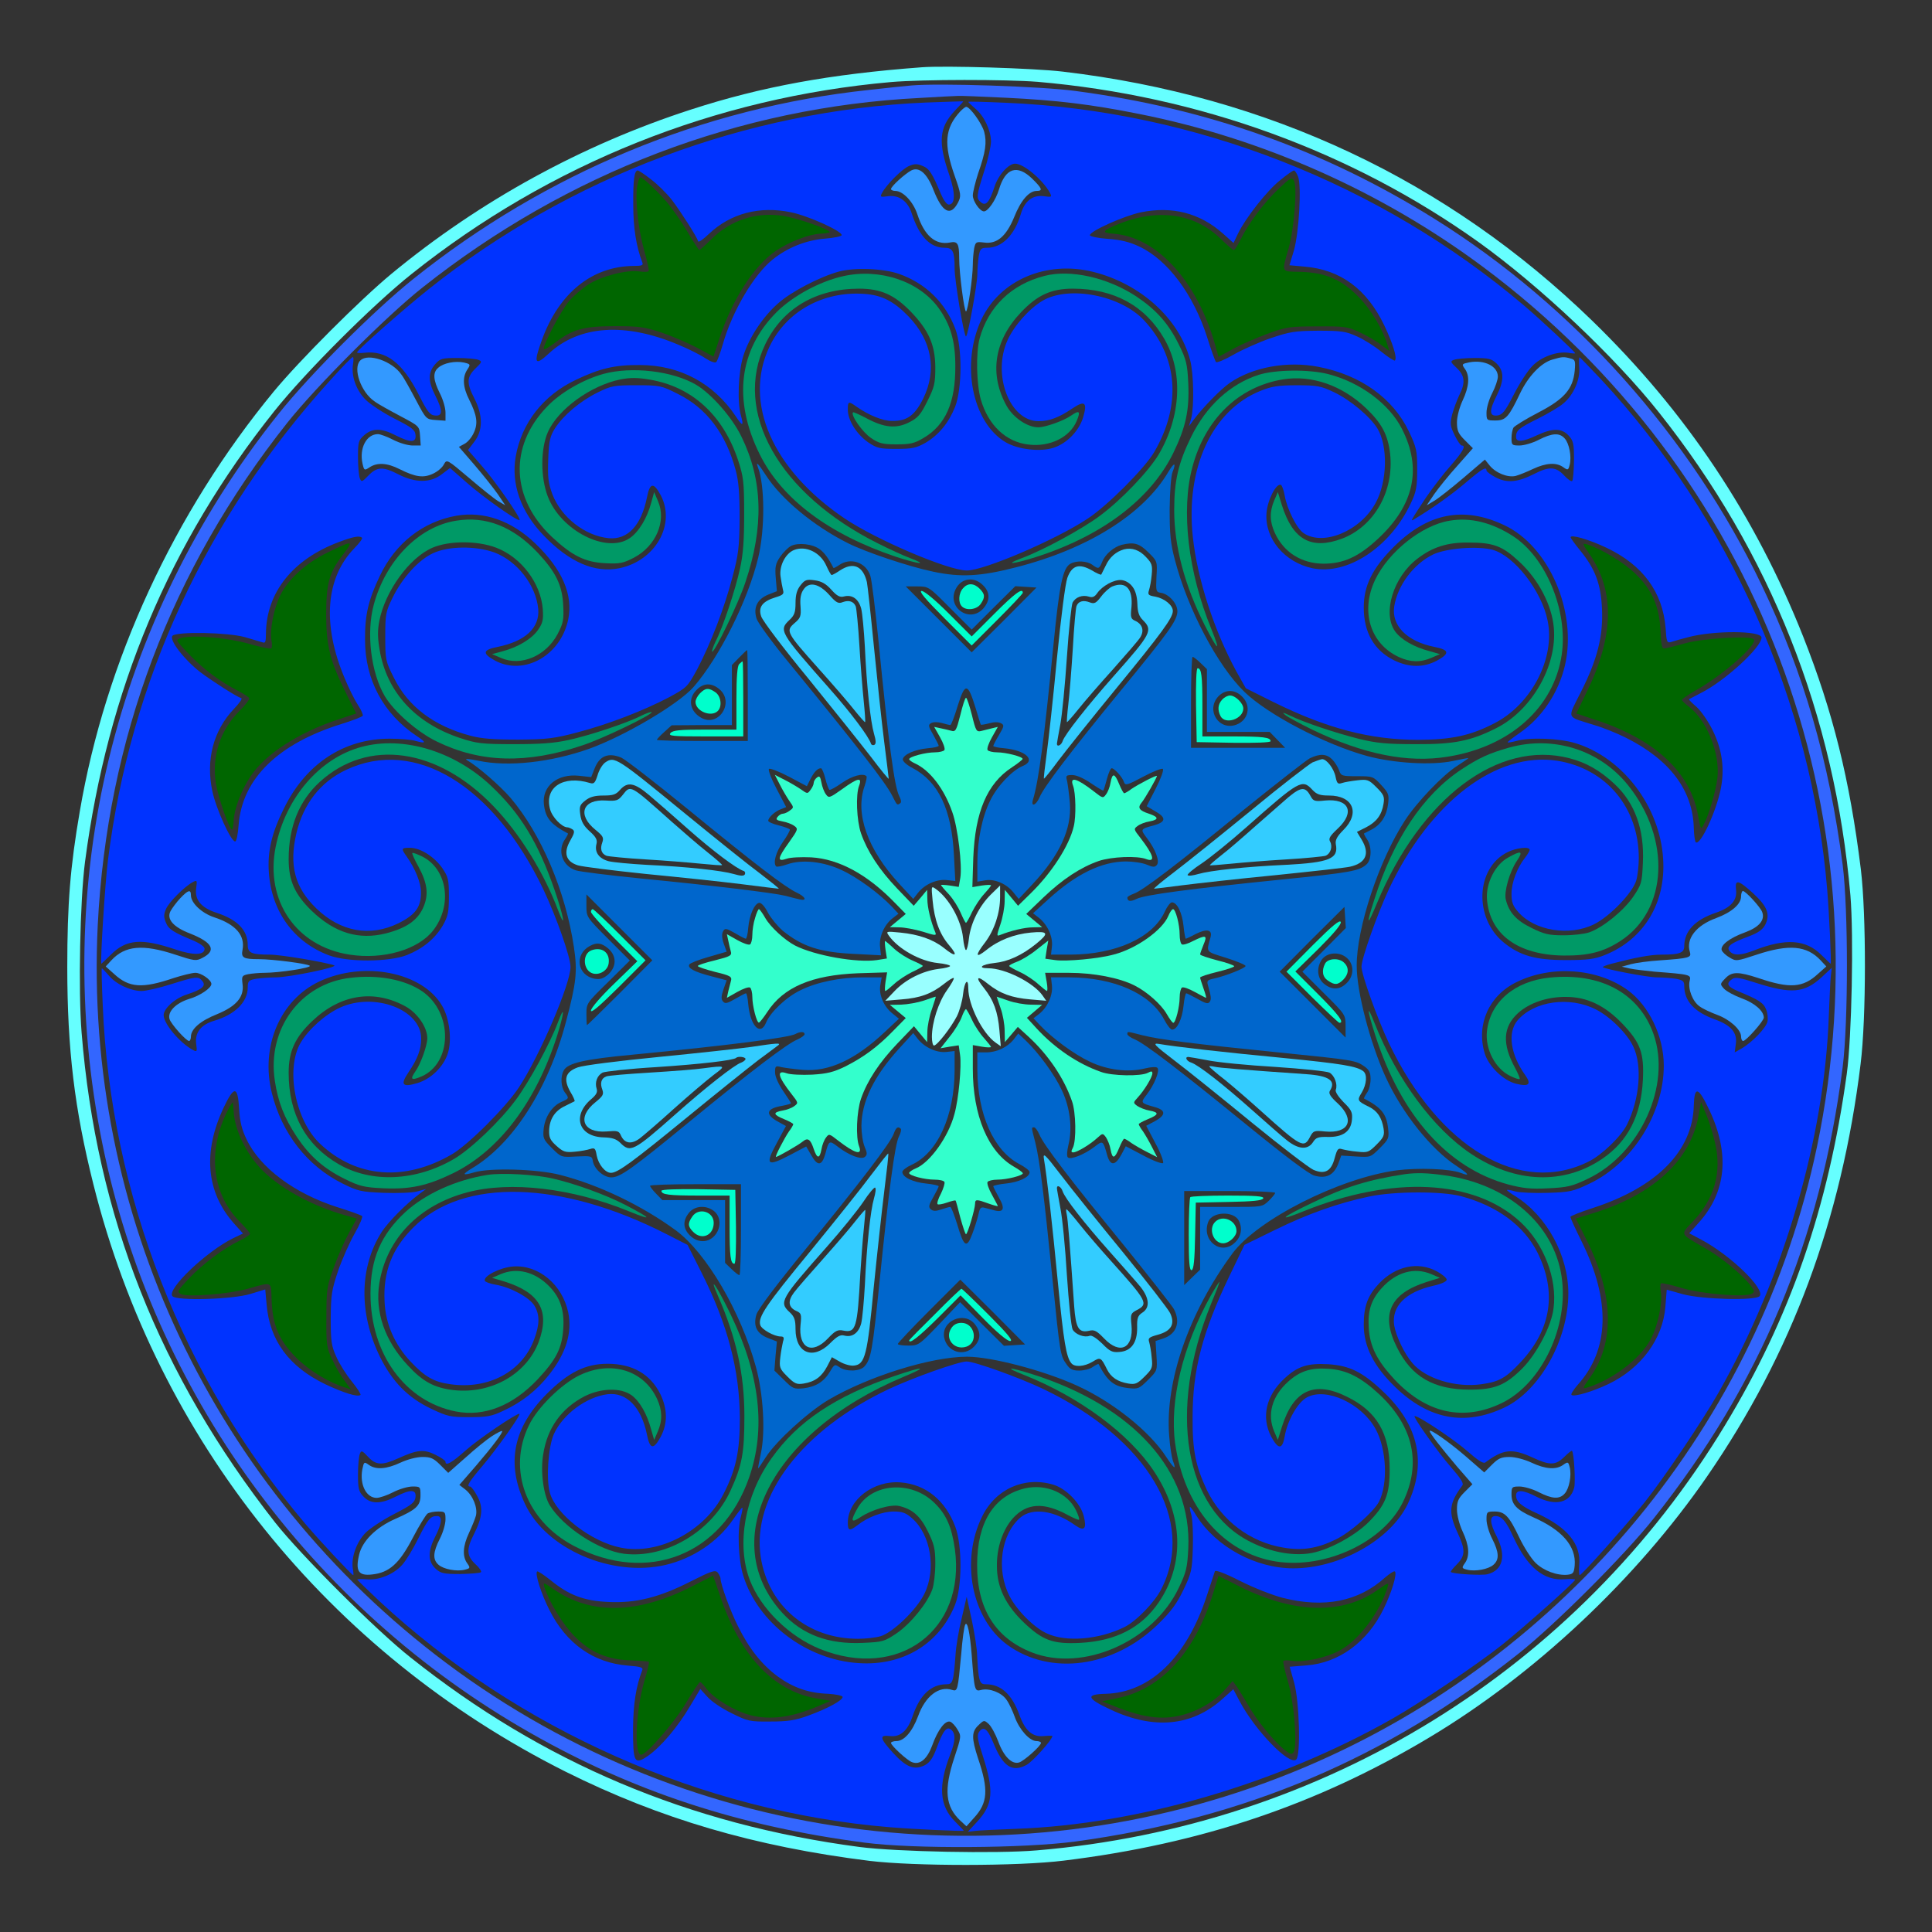 <?xml version="1.0" encoding="UTF-8" standalone="no"?>
<svg
   xmlns:dc="http://purl.org/dc/elements/1.1/"
   xmlns:cc="http://creativecommons.org/ns#"
   xmlns:rdf="http://www.w3.org/1999/02/22-rdf-syntax-ns#"
   xmlns:svg="http://www.w3.org/2000/svg"
   xmlns="http://www.w3.org/2000/svg"
   xmlns:sodipodi="http://sodipodi.sourceforge.net/DTD/sodipodi-0.dtd"
   xmlns:inkscape="http://www.inkscape.org/namespaces/inkscape"
   version="1.0"
   width="850pt"
   height="850pt"
   viewBox="0 0 850 850"
   preserveAspectRatio="xMidYMid meet"
   id="svg2"
   inkscape:version="0.91 r13725"
   sodipodi:docname="Mandala518_049.svg">
  <rect x="0" y="0" width="850" height="850" fill="#333333" stroke="none"/>
  <defs
     id="defs166" />
  <sodipodi:namedview
     pagecolor="#ffffff"
     bordercolor="#666666"
     borderopacity="1"
     objecttolerance="10"
     gridtolerance="10"
     guidetolerance="10"
     inkscape:pageopacity="0"
     inkscape:pageshadow="2"
     inkscape:window-width="1920"
     inkscape:window-height="980"
     id="namedview164"
     showgrid="false"
     inkscape:zoom="0.62824358"
     inkscape:cx="576.74397"
     inkscape:cy="676.30056"
     inkscape:window-x="0"
     inkscape:window-y="1"
     inkscape:window-maximized="1"
     inkscape:current-layer="svg2" />
  <g
     transform="translate(0,850) scale(0.1,-0.1)"
     fill="#000000"
     stroke="none"
     id="g6">
    <path
       d="M0 4250 l0 -4250 4250 0 4250 0 0 4250 0 4250 -4250 0 -4250 0 0 -4250z m4395 3980 c366 -27 572 -57 827 -121 604 -152 1168 -446 1638 -855 110 -96 329 -316 421 -424 513 -599 851 -1387 928 -2165 37 -376 37 -455 0 -830 -89 -893 -499 -1753 -1145 -2399 -646 -646 -1506 -1056 -2399 -1145 -305 -30 -414 -34 -573 -22 -364 28 -564 58 -812 121 -933 236 -1738 791 -2293 1583 -385 548 -637 1228 -696 1882 -35 375 -35 420 0 790 69 750 372 1490 863 2105 128 161 435 468 596 596 461 368 952 614 1515 759 255 66 460 96 820 124 160 12 157 12 310 1z"
       id="path8"
       style="fill:none" />
    <path
       d="M4055 8204 c-402 -30 -704 -85 -1015 -186 -479 -155 -928 -401 -1317 -722 -139 -115 -404 -380 -519 -519 -438 -532 -740 -1184 -853 -1847 -42 -244 -55 -405 -55 -685 0 -361 32 -625 115 -956 282 -1125 1035 -2061 2078 -2584 415 -207 831 -329 1336 -392 197 -24 654 -24 855 1 604 74 1114 246 1607 541 467 279 913 699 1224 1150 372 540 591 1128 675 1815 25 201 25 658 1 855 -49 397 -123 693 -254 1025 -211 532 -516 989 -929 1390 -637 618 -1426 989 -2329 1095 -126 15 -518 27 -620 19z m510 -64 c708 -61 1380 -305 1940 -705 268 -192 601 -506 794 -750 491 -618 773 -1331 842 -2124 15 -178 6 -626 -16 -786 -81 -587 -249 -1073 -536 -1546 -650 -1075 -1767 -1765 -3029 -1870 -176 -15 -616 -6 -778 15 -751 99 -1395 371 -1976 834 -151 119 -484 452 -595 593 -510 650 -787 1349 -852 2156 -15 183 -7 582 15 751 99 755 371 1404 832 1982 138 173 431 466 604 604 609 486 1337 777 2110 845 139 12 506 12 645 1z"
       id="path10"
       style="fill:#66ffff" />
    <path
       d="M4010 8124 c-25 -2 -110 -11 -190 -20 -728 -78 -1417 -364 -2000 -830 -173 -138 -456 -421 -594 -594 -726 -909 -1007 -2070 -776 -3210 220 -1088 913 -2043 1885 -2595 451 -257 918 -410 1470 -482 216 -28 701 -25 925 5 745 101 1369 365 1950 826 161 127 469 435 596 596 469 591 732 1220 831 1985 25 199 25 692 0 890 -60 459 -171 843 -356 1230 -313 655 -827 1230 -1441 1613 -484 302 -997 485 -1580 562 -149 20 -598 35 -720 24z m415 -54 c226 -11 375 -29 585 -71 542 -107 1068 -341 1513 -672 1210 -900 1779 -2398 1471 -3872 -254 -1214 -1102 -2241 -2251 -2729 -1250 -530 -2692 -356 -3779 457 -1023 766 -1596 1978 -1534 3246 41 819 321 1564 834 2211 127 160 435 469 596 596 637 505 1393 793 2185 833 83 5 159 9 170 9 11 1 106 -3 210 -8z"
       id="path12"
       style="fill:#3366ff" />
    <path
       d="M4075 8049 c-791 -34 -1568 -326 -2190 -822 -108 -86 -313 -267 -314 -277 -1 -4 14 -4 32 -2 96 11 168 -44 239 -184 38 -75 49 -90 71 -92 35 -4 36 21 2 88 -32 62 -32 101 -1 137 23 26 30 28 98 28 40 0 82 -4 92 -8 18 -7 17 -10 -12 -38 -39 -38 -40 -64 -5 -132 38 -74 38 -141 0 -190 l-28 -37 59 -68 c60 -67 175 -233 168 -240 -8 -7 -162 102 -233 165 l-73 64 -37 -28 c-49 -38 -116 -38 -190 0 -68 35 -94 34 -132 -5 -28 -29 -31 -30 -38 -12 -4 10 -8 52 -8 92 0 68 2 75 28 98 36 31 75 31 137 -1 67 -34 92 -33 88 2 -2 22 -17 33 -92 71 -49 25 -107 63 -127 83 -42 42 -64 104 -56 156 3 18 3 33 -1 32 -4 0 -49 -46 -99 -102 -544 -599 -879 -1322 -978 -2111 -13 -101 -35 -456 -29 -456 1 0 19 18 41 39 68 69 136 74 284 24 80 -27 129 -26 129 3 0 9 -20 23 -47 35 -90 37 -112 51 -123 80 -10 23 -10 36 0 59 12 30 81 99 118 119 19 10 20 8 15 -27 -7 -51 22 -86 90 -108 92 -30 137 -77 137 -142 0 -35 17 -42 98 -42 46 0 242 -33 282 -47 21 -8 -194 -52 -255 -53 -27 0 -67 -3 -87 -6 -34 -6 -38 -10 -38 -38 0 -64 -56 -120 -148 -147 -58 -17 -85 -52 -79 -101 5 -35 4 -37 -15 -27 -57 31 -128 115 -128 153 0 29 51 75 103 91 67 22 85 38 67 59 -17 22 -29 20 -137 -14 -51 -16 -110 -30 -131 -30 -49 1 -112 30 -144 69 -15 17 -28 31 -30 31 -2 0 0 -73 4 -163 34 -832 353 -1646 892 -2282 60 -71 204 -225 210 -225 2 0 1 14 -2 30 -7 50 17 117 58 158 21 20 77 57 126 82 76 39 89 50 92 73 4 35 -21 36 -88 2 -65 -33 -109 -33 -141 1 -21 22 -24 35 -24 97 0 40 4 80 8 90 6 17 10 16 36 -12 35 -38 62 -39 133 -7 84 38 112 41 163 16 25 -12 45 -26 45 -31 0 -20 26 -6 89 50 56 50 220 161 236 161 11 0 -100 -156 -162 -229 -61 -72 -72 -91 -55 -91 5 0 19 -18 31 -41 28 -49 24 -94 -14 -169 -34 -66 -32 -95 6 -131 18 -16 29 -33 25 -36 -4 -4 -45 -7 -91 -8 -75 0 -86 3 -109 24 -34 32 -34 76 -1 141 30 59 32 90 8 90 -29 0 -39 -11 -82 -97 -22 -45 -54 -98 -71 -117 -38 -43 -105 -70 -159 -64 -23 2 -40 1 -39 -2 2 -3 45 -45 97 -94 609 -566 1422 -927 2246 -995 111 -9 325 -19 325 -15 0 1 -18 19 -39 41 -68 68 -74 157 -20 295 23 59 24 91 4 108 -20 17 -36 -4 -65 -83 -16 -42 -29 -61 -51 -73 -46 -23 -81 -10 -139 53 -60 66 -63 81 -14 75 45 -5 77 23 99 87 31 93 81 141 149 141 28 0 31 10 40 130 2 36 14 108 27 160 l22 95 23 -105 c12 -58 23 -127 23 -155 1 -27 4 -67 7 -87 6 -32 11 -38 31 -38 67 0 115 -44 148 -135 25 -69 57 -98 107 -93 21 2 38 2 38 0 0 -15 -87 -113 -114 -127 -63 -34 -104 -7 -146 98 -26 63 -44 76 -64 45 -8 -13 -4 -37 17 -100 51 -159 47 -216 -25 -294 l-40 -43 34 4 c18 2 98 6 178 9 537 19 1150 198 1655 484 122 69 379 242 484 326 101 81 321 277 321 286 0 3 -20 4 -45 2 -92 -8 -165 52 -226 184 -32 71 -52 94 -80 94 -26 0 -25 -30 6 -90 43 -85 27 -149 -41 -166 -25 -6 -153 1 -161 10 -2 2 10 17 27 34 37 38 38 63 3 138 -42 91 -38 130 21 209 7 9 -9 33 -51 81 -57 65 -170 224 -159 224 19 0 173 -103 230 -153 48 -42 72 -58 81 -51 79 59 118 63 209 21 75 -35 100 -34 138 3 17 17 32 29 34 27 9 -8 16 -136 10 -161 -17 -68 -81 -84 -166 -41 -60 31 -90 32 -90 6 0 -28 23 -48 94 -80 132 -61 192 -134 184 -226 -2 -25 -1 -45 2 -45 9 0 205 220 286 321 84 105 257 362 326 484 286 505 465 1118 484 1655 3 80 7 160 9 178 l4 34 -43 -40 c-78 -72 -135 -76 -294 -25 -61 20 -87 25 -99 17 -31 -20 -25 -34 24 -55 90 -37 112 -51 123 -80 7 -16 9 -40 6 -54 -7 -28 -67 -91 -114 -118 l-30 -17 5 38 c7 49 -22 82 -92 107 -91 33 -135 81 -135 148 0 20 -6 25 -37 31 -21 3 -58 6 -83 6 -41 0 -229 36 -238 45 -2 2 13 8 34 14 107 28 174 41 224 41 80 0 100 8 100 37 0 67 48 117 141 148 64 22 92 54 87 99 -6 49 9 46 75 -14 63 -58 76 -93 53 -139 -12 -22 -31 -35 -73 -51 -79 -29 -100 -45 -83 -65 17 -20 49 -19 108 4 138 54 227 48 295 -20 22 -21 40 -39 41 -39 4 0 -6 214 -15 325 -68 824 -429 1637 -995 2246 -49 52 -91 95 -94 97 -3 1 -4 -18 -2 -43 5 -54 -25 -123 -70 -160 -17 -15 -68 -45 -112 -67 -85 -42 -96 -52 -96 -80 0 -25 28 -23 92 7 69 32 108 32 139 -1 21 -23 24 -34 24 -109 -1 -46 -4 -87 -8 -91 -3 -4 -20 7 -36 25 -36 38 -65 40 -131 6 -73 -37 -119 -41 -168 -16 -23 12 -42 26 -42 31 0 19 -18 9 -91 -53 -61 -52 -139 -108 -228 -162 -17 -10 -15 -7 52 95 28 41 77 105 109 141 55 63 69 89 49 89 -5 0 -19 20 -31 45 -20 41 -21 51 -11 92 7 25 21 63 31 84 28 55 25 86 -11 120 -28 26 -29 30 -12 36 10 4 50 8 90 8 62 0 75 -3 97 -24 34 -32 34 -76 1 -141 -34 -67 -33 -92 2 -88 23 3 34 16 73 92 25 49 61 105 81 125 39 41 108 66 159 59 16 -3 30 -4 30 -2 0 6 -154 150 -225 210 -634 538 -1451 858 -2282 892 -90 4 -163 6 -163 4 0 -2 14 -15 31 -30 39 -32 68 -95 69 -144 0 -21 -13 -80 -30 -131 -34 -108 -36 -120 -14 -137 21 -18 37 0 59 67 16 52 62 103 91 103 38 0 122 -71 153 -128 10 -19 8 -20 -27 -15 -49 6 -84 -21 -101 -79 -27 -92 -83 -148 -147 -148 -28 0 -32 -4 -38 -37 -3 -21 -6 -56 -6 -78 0 -45 -42 -275 -50 -275 -9 0 -51 251 -50 300 0 74 -8 90 -44 90 -64 0 -112 50 -145 152 -17 53 -56 81 -103 75 -35 -5 -37 -4 -27 15 20 37 89 106 119 118 23 10 36 10 59 0 29 -11 43 -33 80 -122 12 -28 26 -48 35 -48 29 0 30 49 3 129 -51 146 -45 210 23 283 22 23 39 42 38 42 -2 1 -75 -2 -163 -5z m-1211 -338 c28 -21 70 -62 93 -92 38 -50 108 -159 115 -181 2 -5 23 10 47 33 95 90 223 124 361 95 78 -16 227 -84 223 -101 -2 -5 -35 -12 -75 -15 -82 -7 -163 -39 -229 -92 -82 -66 -178 -228 -219 -373 -11 -38 -24 -73 -29 -78 -5 -5 -25 2 -48 17 -22 15 -76 42 -120 60 -232 98 -433 85 -567 -38 -63 -59 -70 -46 -32 58 75 207 221 325 405 326 35 0 42 3 37 15 -27 71 -40 152 -40 255 -1 109 5 150 20 150 4 0 30 -17 58 -39z m2847 12 c16 -41 4 -245 -18 -324 l-20 -66 66 -6 c158 -13 274 -98 351 -258 38 -80 58 -144 47 -155 -3 -3 -29 14 -59 38 -29 24 -78 55 -108 68 -48 22 -69 25 -170 25 -104 -1 -124 -4 -210 -33 -52 -18 -126 -51 -164 -73 -38 -22 -73 -36 -76 -32 -4 5 -22 54 -39 109 -60 188 -173 340 -298 399 -42 20 -81 30 -138 34 -44 3 -80 11 -80 16 0 18 149 85 225 101 137 28 259 -3 361 -94 l46 -41 20 42 c33 68 128 189 185 234 29 24 56 43 61 43 4 0 12 -12 18 -27z m-1756 -428 c117 -41 205 -127 248 -242 31 -83 30 -263 -1 -343 -28 -70 -71 -123 -130 -158 -41 -23 -58 -27 -129 -27 -74 0 -85 3 -125 30 -50 36 -88 96 -88 143 0 37 3 38 38 13 54 -38 116 -63 156 -63 66 -1 100 23 138 99 61 125 38 254 -65 361 -65 67 -118 94 -195 99 -181 13 -344 -78 -417 -233 -116 -245 13 -540 331 -755 140 -94 456 -229 538 -229 75 0 389 134 531 228 87 57 249 219 293 293 121 207 105 420 -45 580 -103 110 -330 154 -446 86 -59 -35 -124 -108 -154 -173 -69 -152 9 -357 136 -357 48 0 90 16 149 56 55 37 67 27 47 -40 -18 -59 -71 -114 -130 -133 -58 -19 -155 -8 -210 24 -148 87 -199 345 -107 541 82 173 286 260 491 209 209 -52 379 -206 427 -388 16 -59 18 -205 5 -256 l-10 -35 22 30 c40 53 117 132 157 160 101 70 254 98 391 71 186 -36 327 -138 397 -283 34 -72 37 -85 37 -168 0 -77 -4 -99 -28 -149 -90 -193 -279 -318 -433 -286 -122 26 -210 130 -202 242 4 57 42 132 63 125 5 -2 13 -23 17 -47 10 -59 54 -147 84 -166 87 -58 250 11 316 133 52 94 55 251 8 328 -33 53 -119 125 -190 159 -59 28 -74 31 -165 31 -81 0 -111 -5 -158 -24 -214 -85 -332 -340 -299 -644 20 -186 94 -412 192 -592 l41 -73 122 -61 c235 -116 426 -166 637 -166 146 1 228 18 333 72 164 83 270 286 236 452 -26 131 -147 286 -242 312 -67 18 -203 7 -261 -20 -87 -42 -157 -136 -172 -229 -13 -84 56 -154 176 -178 67 -13 70 -29 11 -61 -59 -31 -122 -30 -188 2 -88 44 -133 123 -133 232 0 97 38 173 133 268 149 148 306 179 484 95 198 -92 323 -382 268 -618 -28 -120 -102 -230 -198 -296 -32 -22 -56 -41 -54 -42 2 -2 19 1 38 6 58 17 191 12 261 -10 208 -64 371 -279 385 -508 13 -194 -84 -355 -257 -424 -45 -18 -76 -22 -170 -22 -134 0 -203 19 -275 78 -131 108 -122 326 16 396 39 20 99 27 99 11 0 -4 -9 -20 -20 -34 -35 -44 -60 -110 -60 -159 0 -38 6 -54 30 -81 72 -82 224 -107 332 -54 70 34 172 140 187 194 6 21 11 65 11 98 0 222 -144 394 -359 428 -268 41 -559 -181 -740 -564 -50 -107 -121 -306 -121 -342 0 -35 70 -229 120 -335 221 -463 580 -675 882 -521 57 29 140 109 166 161 56 113 68 259 28 343 -26 57 -103 133 -165 164 -116 59 -272 37 -345 -49 -44 -53 -31 -149 35 -241 28 -40 15 -51 -41 -37 -56 14 -121 77 -138 134 -38 127 19 254 140 313 154 76 356 61 489 -35 94 -68 159 -204 159 -332 0 -210 -137 -429 -326 -519 -73 -35 -87 -38 -184 -41 -58 -2 -123 1 -143 6 -20 6 -37 9 -37 6 0 -2 17 -15 39 -28 137 -87 231 -260 231 -426 0 -205 -126 -430 -282 -503 -173 -82 -332 -52 -479 90 -95 92 -139 178 -139 275 0 82 18 129 68 182 73 76 170 97 253 53 24 -13 44 -30 44 -37 0 -8 -23 -19 -60 -27 -122 -28 -184 -91 -171 -175 8 -46 44 -123 80 -165 58 -69 190 -109 304 -93 79 11 108 28 174 99 134 144 158 308 72 481 -60 118 -176 204 -335 247 -86 23 -294 22 -404 -1 -138 -29 -270 -76 -413 -146 l-137 -67 -67 -139 c-117 -244 -161 -409 -161 -619 -1 -145 13 -215 63 -321 65 -134 190 -229 337 -253 82 -14 148 -4 230 36 64 31 166 121 190 166 40 79 34 231 -15 320 -61 112 -218 185 -302 139 -41 -22 -86 -102 -98 -172 -10 -58 -28 -58 -59 -1 -45 86 -23 182 59 257 57 53 101 67 191 62 95 -6 152 -34 244 -122 156 -147 191 -316 106 -494 -76 -157 -298 -282 -503 -282 -166 0 -339 94 -426 231 -13 22 -26 39 -28 39 -3 0 0 -17 6 -37 5 -20 8 -85 6 -143 -3 -97 -6 -111 -41 -184 -29 -61 -55 -96 -110 -150 -196 -193 -476 -231 -666 -92 -156 115 -206 370 -110 564 59 121 186 178 313 140 57 -17 120 -82 134 -138 14 -56 3 -69 -37 -41 -92 66 -188 79 -241 35 -86 -73 -108 -229 -49 -345 31 -62 107 -139 164 -165 84 -40 230 -28 343 28 52 26 132 109 161 166 154 302 -58 661 -521 882 -106 50 -300 120 -335 120 -36 0 -235 -71 -342 -121 -383 -181 -605 -472 -564 -740 34 -215 206 -359 428 -359 33 0 77 5 98 11 54 15 160 117 194 187 53 108 28 260 -54 332 -27 24 -43 30 -81 30 -49 0 -115 -25 -159 -60 -35 -27 -43 -25 -43 10 0 101 113 188 233 178 111 -9 196 -79 240 -195 31 -84 30 -263 -1 -343 -69 -173 -230 -270 -424 -257 -229 14 -444 177 -508 385 -22 70 -27 203 -10 261 5 19 8 36 6 38 -1 2 -20 -22 -42 -54 -66 -96 -176 -170 -296 -198 -236 -55 -526 70 -618 268 -84 178 -53 335 95 484 95 95 171 133 268 133 109 0 188 -45 232 -133 32 -66 33 -129 2 -188 -32 -59 -48 -56 -61 11 -25 120 -90 186 -173 176 -94 -12 -197 -89 -236 -175 -25 -56 -35 -196 -18 -258 26 -95 181 -216 312 -242 166 -34 369 72 452 236 55 107 72 188 72 333 -1 212 -53 412 -169 642 l-61 121 -92 47 c-463 237 -896 249 -1114 30 -94 -93 -134 -196 -127 -327 4 -97 44 -188 114 -263 63 -67 102 -90 175 -100 168 -24 316 55 369 197 25 67 25 109 1 149 -22 36 -105 81 -171 92 -24 4 -45 12 -47 17 -7 21 68 59 125 63 112 8 216 -80 242 -202 18 -89 -9 -179 -84 -274 -54 -69 -121 -122 -202 -159 -50 -24 -72 -28 -149 -28 -83 0 -96 3 -168 37 -103 49 -172 120 -226 230 -93 191 -90 394 9 549 30 45 106 122 165 166 l30 22 -40 -11 c-22 -6 -88 -8 -147 -6 -98 4 -113 7 -181 41 -155 77 -267 220 -311 398 -51 205 36 409 209 491 196 92 454 41 540 -107 33 -55 44 -152 25 -210 -19 -59 -74 -112 -133 -130 -67 -20 -77 -8 -40 47 40 59 56 101 56 149 0 127 -205 205 -357 136 -65 -30 -138 -95 -173 -154 -68 -116 -24 -343 86 -446 160 -150 373 -166 580 -45 74 44 236 206 294 294 93 142 227 455 227 530 0 43 -61 217 -119 340 -219 459 -565 670 -868 527 -113 -53 -188 -149 -219 -279 -33 -142 -7 -239 88 -331 107 -103 236 -126 361 -65 76 38 100 72 99 138 0 40 -25 102 -63 156 -25 35 -24 38 14 38 46 0 106 -38 142 -88 27 -40 30 -51 30 -125 0 -71 -4 -88 -27 -129 -35 -59 -88 -102 -158 -130 -80 -31 -260 -32 -343 -1 -154 58 -252 192 -264 363 -7 93 12 175 67 285 96 195 263 305 464 305 44 0 97 -4 115 -10 47 -13 48 -7 4 22 -146 97 -227 247 -227 423 -1 110 15 176 65 281 68 144 190 239 337 265 121 21 243 -22 347 -122 119 -114 167 -226 145 -334 -33 -159 -193 -249 -321 -182 -59 32 -56 48 11 61 122 25 185 84 178 167 -10 104 -92 210 -192 248 -82 30 -203 29 -271 -3 -63 -29 -134 -107 -177 -194 -31 -63 -33 -73 -33 -172 0 -102 1 -109 38 -182 62 -126 175 -212 337 -255 49 -13 100 -17 210 -17 127 1 160 5 261 32 134 35 290 95 404 155 77 42 80 45 122 122 60 114 120 270 155 404 27 101 31 134 32 261 0 110 -4 161 -17 210 -43 162 -129 275 -255 337 -73 37 -80 38 -182 38 -99 0 -110 -2 -171 -32 -77 -38 -150 -100 -187 -157 -22 -35 -27 -55 -30 -136 -3 -80 0 -104 18 -154 39 -102 144 -184 249 -194 83 -7 142 56 167 178 13 67 29 70 61 11 67 -128 -23 -288 -182 -321 -108 -22 -220 26 -334 145 -100 104 -143 226 -122 347 26 147 121 269 265 337 105 50 171 66 281 65 176 0 326 -81 423 -227 29 -44 35 -43 22 4 -17 59 -12 191 10 262 25 81 86 173 153 232 58 52 184 117 267 140 69 19 197 14 265 -10z m-2362 -1161 c3 -3 -12 -24 -34 -46 -127 -131 -142 -336 -43 -571 18 -44 45 -98 59 -119 14 -21 23 -42 21 -47 -3 -5 -45 -21 -93 -36 -280 -87 -437 -241 -453 -443 -3 -40 -9 -73 -15 -74 -18 -3 -85 145 -101 222 -29 138 5 266 95 361 23 24 38 45 33 47 -22 7 -131 77 -181 115 -71 55 -139 143 -122 160 19 19 242 15 318 -6 34 -10 69 -20 78 -23 12 -5 15 2 15 37 1 182 118 329 323 405 64 24 89 28 100 18z m5475 -44 c160 -76 247 -195 260 -353 4 -63 6 -67 26 -61 11 4 44 13 71 20 113 31 325 30 325 -1 0 -43 -161 -191 -267 -244 -26 -14 -50 -26 -52 -27 -2 -2 13 -17 33 -34 20 -18 52 -64 71 -103 42 -85 53 -168 36 -256 -20 -101 -89 -250 -110 -237 -4 3 -8 31 -9 62 -4 167 -105 301 -298 398 -38 19 -101 45 -140 56 -126 40 -120 23 -58 147 72 142 98 246 92 367 -5 107 -30 173 -95 253 -24 29 -43 56 -43 59 0 14 80 -9 158 -46z m-6016 -2467 c3 -58 12 -93 33 -136 59 -125 211 -238 399 -298 55 -17 104 -35 109 -39 4 -3 -10 -38 -32 -76 -22 -38 -55 -112 -73 -164 -29 -86 -32 -106 -33 -210 0 -101 3 -122 25 -170 13 -30 44 -79 68 -108 24 -30 41 -56 38 -59 -11 -11 -75 9 -155 47 -160 77 -245 193 -258 351 l-6 66 -66 -20 c-79 -24 -321 -31 -342 -10 -29 28 149 198 268 256 l42 20 -41 46 c-121 137 -136 313 -44 508 46 97 62 96 68 -4z m6469 -8 c90 -191 74 -359 -46 -493 l-43 -48 51 -27 c131 -69 287 -221 258 -250 -20 -20 -252 -14 -337 9 l-71 20 -6 -75 c-11 -141 -106 -271 -250 -340 -71 -34 -153 -58 -163 -48 -4 3 9 23 27 44 140 155 146 371 18 630 -28 56 -50 105 -50 109 0 4 45 22 101 40 281 92 437 251 442 450 3 88 20 83 69 -21z m-4351 -2060 c0 -24 43 -143 77 -210 49 -99 105 -169 175 -221 68 -49 135 -73 222 -76 33 -2 61 -8 63 -13 4 -14 -65 -52 -151 -83 -57 -21 -90 -26 -167 -26 -90 -1 -99 1 -171 37 -42 20 -90 53 -106 72 l-31 34 -46 -77 c-54 -91 -127 -177 -184 -217 -60 -41 -66 -30 -66 118 1 110 13 188 41 260 4 11 -10 15 -63 19 -152 12 -272 97 -346 245 -36 71 -64 159 -54 169 3 3 29 -14 59 -38 81 -66 146 -91 254 -96 121 -6 225 20 364 91 91 46 107 51 118 38 6 -8 12 -20 12 -26z m2474 -85 c182 -46 333 -16 449 89 21 18 41 31 44 27 11 -10 -15 -94 -50 -165 -71 -146 -197 -237 -338 -248 l-75 -6 20 -71 c23 -85 29 -317 9 -337 -29 -29 -181 127 -250 258 l-27 51 -48 -43 c-134 -120 -302 -136 -493 -46 -105 49 -110 67 -20 69 196 6 356 160 445 433 17 51 33 99 35 106 2 7 43 -8 112 -43 59 -30 144 -63 187 -74z"
       id="path14"
       style="fill:#0033ff" />
    <path
       d="M2804 7684 c-11 -58 4 -194 30 -285 13 -46 22 -87 20 -91 -3 -5 -22 -5 -42 -2 -53 8 -168 -21 -224 -58 -27 -17 -64 -49 -84 -72 -36 -42 -120 -203 -111 -212 3 -3 25 10 50 29 77 59 126 72 262 72 105 0 130 -3 205 -28 47 -16 117 -46 157 -67 l72 -39 27 82 c55 168 151 318 247 383 59 40 146 74 198 76 21 1 39 4 39 7 0 12 -138 60 -202 71 -120 19 -235 -18 -321 -105 -25 -25 -48 -45 -50 -45 -3 0 -26 35 -51 78 -25 42 -65 100 -88 128 -42 50 -110 114 -121 114 -4 0 -9 -16 -13 -36z"
       id="path16"
       style="fill:#006600" />
    <path
       d="M5625 7669 c-64 -61 -131 -150 -166 -221 -13 -27 -26 -48 -31 -48 -4 0 -27 20 -52 44 -123 124 -299 144 -488 56 -38 -18 -35 -25 8 -28 191 -13 368 -204 449 -485 l16 -57 62 34 c34 19 103 49 152 67 84 31 99 33 220 33 121 1 134 -1 187 -26 32 -15 74 -39 94 -55 l37 -27 -8 24 c-21 72 -74 160 -130 216 -75 76 -145 105 -255 108 -85 2 -82 -6 -50 106 24 86 38 267 23 295 -10 17 -16 13 -68 -36z"
       id="path18"
       style="fill:#006600" />
    <path
       d="M3710 7285 c-104 -23 -223 -88 -294 -159 -165 -166 -192 -386 -74 -624 97 -197 305 -353 601 -452 101 -33 145 -37 60 -5 -27 10 -88 38 -138 63 -438 218 -643 581 -497 880 76 156 223 242 412 242 95 0 155 -27 227 -101 79 -82 107 -146 108 -244 0 -72 -4 -88 -35 -150 -29 -59 -42 -74 -80 -93 -57 -29 -110 -24 -188 18 -31 16 -57 28 -59 26 -12 -12 43 -89 79 -113 35 -24 52 -28 112 -28 60 0 79 4 119 28 97 57 141 156 140 317 0 109 -21 181 -73 254 -86 119 -259 177 -420 141z"
       id="path20"
       style="fill:#009966" />
    <path
       d="M4595 7286 c-145 -37 -247 -136 -285 -275 -17 -63 -14 -201 5 -268 33 -114 111 -188 211 -199 93 -11 181 32 211 104 18 43 12 49 -24 24 -32 -23 -114 -52 -145 -52 -47 0 -108 41 -138 92 -79 140 -57 289 62 414 72 76 133 104 228 104 181 0 318 -75 402 -220 84 -145 75 -341 -24 -509 -44 -74 -166 -202 -260 -271 -76 -57 -249 -151 -341 -185 -83 -31 -42 -28 60 4 291 93 504 254 604 456 56 115 72 189 67 307 -4 87 -9 106 -41 171 -46 94 -100 154 -188 213 -126 83 -290 120 -404 90z"
       id="path22"
       style="fill:#009966" />
    <path
       d="M2655 6855 c-90 -25 -191 -83 -250 -146 -166 -174 -157 -401 23 -571 89 -83 146 -112 237 -116 62 -3 77 0 125 25 96 51 143 161 105 248 l-17 40 -13 -47 c-18 -68 -55 -129 -95 -156 -102 -69 -303 34 -360 184 -32 83 -32 208 0 282 44 101 190 207 321 233 42 8 74 8 127 -1 186 -31 323 -156 389 -354 24 -73 27 -96 27 -236 0 -115 -4 -177 -18 -240 -20 -93 -76 -262 -108 -323 -10 -21 -17 -41 -15 -44 9 -8 117 215 146 304 83 246 77 450 -17 642 -41 85 -132 188 -199 228 -104 61 -283 82 -408 48z"
       id="path24"
       style="fill:#009966" />
    <path
       d="M5538 6851 c-125 -40 -231 -137 -298 -274 -56 -115 -74 -191 -74 -322 0 -158 46 -331 134 -505 59 -116 73 -125 30 -19 -103 251 -135 523 -84 714 56 211 203 354 399 386 126 20 259 -26 365 -127 70 -67 96 -117 106 -200 18 -165 -70 -320 -212 -374 -135 -50 -216 -5 -264 147 l-18 58 -16 -37 c-21 -49 -20 -94 3 -143 39 -85 117 -134 213 -135 89 0 155 30 241 110 159 148 194 309 105 483 -55 109 -183 205 -324 241 -85 22 -233 20 -306 -3z"
       id="path26"
       style="fill:#009966" />
    <path
       d="M3335 6443 c30 -79 31 -270 1 -396 -45 -188 -171 -439 -285 -570 -68 -76 -299 -213 -458 -271 -169 -60 -357 -81 -488 -53 -43 9 -63 10 -51 3 50 -29 146 -113 192 -166 135 -159 242 -410 279 -657 16 -107 11 -155 -35 -329 -78 -296 -235 -539 -415 -645 -44 -27 -41 -32 11 -17 69 21 277 15 378 -11 172 -44 360 -135 508 -243 135 -99 287 -357 354 -603 32 -117 42 -283 22 -377 -8 -38 -14 -68 -12 -68 1 0 16 22 34 50 46 71 184 197 276 252 176 103 450 189 609 189 106 0 336 -60 483 -127 158 -72 320 -201 393 -314 35 -53 46 -60 29 -16 -5 15 -13 64 -16 109 -19 239 87 543 278 802 111 150 471 332 723 366 94 12 234 7 281 -11 44 -17 37 -6 -16 29 -113 73 -242 235 -314 393 -68 149 -127 375 -127 488 -1 166 98 465 212 640 52 80 166 200 231 241 26 17 48 32 48 33 0 2 -30 -4 -67 -12 -95 -20 -261 -10 -379 22 -185 51 -434 181 -538 281 -119 115 -251 366 -307 582 -19 71 -23 113 -23 223 1 80 6 147 13 164 17 42 7 43 -18 1 -110 -187 -354 -340 -671 -421 -156 -40 -243 -45 -365 -19 -106 22 -297 86 -376 126 -149 75 -292 193 -360 299 -33 51 -46 64 -34 33z m272 -360 c20 -15 37 -37 60 -82 1 -1 12 4 25 13 50 35 118 12 137 -47 6 -17 22 -147 36 -287 44 -447 70 -641 91 -682 9 -18 11 -29 3 -33 -12 -8 -12 -9 -34 35 -29 57 -147 209 -458 589 -70 85 -131 169 -138 188 -16 49 2 87 51 107 l38 15 -5 58 c-4 50 -1 63 19 93 13 19 35 41 48 48 32 16 96 9 127 -15z m1445 -13 c40 -39 40 -40 36 -107 -3 -63 -2 -68 19 -71 35 -5 73 -47 73 -81 0 -39 -34 -88 -248 -348 -223 -272 -340 -426 -358 -470 -16 -37 -40 -46 -29 -10 25 83 49 265 90 682 26 264 41 337 75 355 27 15 73 12 96 -5 27 -20 30 -19 44 15 13 32 51 64 85 73 54 13 77 7 117 -33z m-727 -145 c31 -30 32 -66 2 -101 -60 -69 -164 4 -122 85 24 48 81 56 120 16z m-145 -100 l95 -95 96 96 96 95 47 -3 46 -3 -142 -143 -143 -142 -145 145 -145 145 50 0 c50 0 51 0 145 -95z m-890 -385 l0 -200 -200 0 c-110 0 -200 2 -200 5 0 3 15 19 33 35 l32 29 133 1 132 0 0 132 0 132 32 33 c18 18 33 33 35 33 2 0 3 -90 3 -200z m1992 143 l28 -27 0 -138 0 -138 138 0 138 0 34 -35 34 -35 -207 0 -207 0 0 200 c0 110 3 200 7 200 4 0 20 -12 35 -27z m-2116 -116 c66 -57 -3 -166 -79 -126 -52 28 -63 84 -22 124 30 31 66 32 101 2z m1126 -81 c11 -39 22 -72 23 -74 2 -2 19 1 38 6 21 6 40 6 51 0 15 -8 14 -13 -9 -52 -14 -23 -25 -45 -25 -48 0 -3 21 -8 48 -10 95 -9 142 -53 82 -78 -47 -19 -113 -89 -143 -151 -36 -72 -57 -175 -57 -276 l0 -82 35 6 c42 7 95 -16 125 -55 l22 -27 60 64 c120 128 174 244 165 358 -3 37 -9 80 -12 96 -7 25 -5 27 23 27 18 0 50 -14 82 -36 28 -19 53 -34 54 -32 2 2 9 24 16 51 7 26 16 47 21 47 12 0 48 -40 54 -61 6 -16 14 -14 85 24 43 23 82 38 86 34 5 -5 -9 -43 -31 -86 l-40 -78 37 -22 c50 -28 48 -47 -4 -62 -61 -16 -62 -17 -33 -55 39 -51 58 -103 45 -119 -9 -11 -17 -11 -45 1 -19 8 -60 14 -92 14 -107 -1 -218 -55 -339 -165 l-69 -63 27 -21 c37 -30 61 -83 56 -126 l-4 -35 86 0 c200 1 363 75 415 190 10 22 24 40 31 40 23 0 45 -46 51 -104 3 -31 8 -56 10 -56 2 0 22 9 44 21 48 24 74 19 65 -14 -19 -69 -24 -62 68 -91 47 -15 86 -31 86 -36 0 -9 -85 -43 -138 -55 -29 -6 -33 -10 -28 -28 15 -53 16 -63 8 -75 -7 -10 -18 -7 -53 13 -24 13 -47 25 -50 25 -3 0 -9 -25 -12 -56 -6 -57 -28 -104 -50 -104 -7 0 -23 21 -36 46 -61 113 -219 183 -416 184 l-81 0 4 -35 c5 -43 -19 -96 -55 -125 l-26 -20 29 -31 c55 -58 152 -129 219 -160 77 -37 169 -48 241 -30 29 7 51 8 56 3 12 -12 -13 -74 -47 -118 -28 -36 -27 -37 33 -54 53 -14 53 -36 1 -64 l-36 -19 41 -78 c23 -42 37 -81 33 -86 -5 -4 -44 10 -86 33 l-78 41 -19 -36 c-28 -52 -50 -52 -64 1 -17 60 -18 61 -54 33 -44 -34 -106 -59 -118 -47 -5 5 -4 27 3 56 18 72 7 164 -30 241 -31 67 -102 164 -160 219 l-31 29 -20 -26 c-28 -35 -75 -57 -122 -57 l-38 0 0 -77 c1 -195 71 -354 184 -414 25 -13 46 -29 46 -36 0 -22 -47 -44 -104 -50 -31 -3 -56 -9 -56 -12 0 -3 12 -26 25 -50 28 -48 21 -67 -20 -56 -11 3 -30 8 -42 11 -18 5 -22 0 -28 -28 -4 -18 -16 -57 -27 -86 -25 -67 -37 -59 -67 43 -13 41 -26 75 -30 75 -5 0 -22 -5 -40 -11 -23 -8 -35 -8 -45 0 -12 10 -10 19 10 54 13 23 24 45 24 48 0 3 -25 9 -56 12 -58 6 -104 28 -104 51 0 7 18 21 40 31 115 52 189 215 190 415 l0 86 -35 -4 c-43 -5 -96 19 -126 56 l-21 27 -63 -69 c-110 -121 -164 -232 -165 -339 0 -32 6 -73 14 -92 12 -28 12 -36 1 -45 -16 -13 -68 6 -119 45 -38 29 -39 28 -55 -32 -15 -53 -34 -55 -62 -5 l-22 38 -74 -39 c-99 -52 -108 -42 -55 55 l40 74 -33 18 c-61 33 -55 59 17 71 21 4 38 9 38 11 0 3 -16 27 -35 55 -21 31 -35 63 -35 81 0 28 2 30 28 23 15 -3 58 -9 95 -12 114 -9 230 45 358 165 l64 60 -27 22 c-39 30 -62 83 -55 125 l6 35 -82 0 c-101 0 -204 -21 -276 -57 -62 -30 -132 -96 -151 -143 -25 -60 -69 -13 -78 82 -2 27 -7 48 -10 48 -3 0 -24 -11 -48 -25 -35 -20 -44 -22 -53 -11 -9 10 -8 24 2 53 l14 40 -68 18 c-74 19 -106 36 -96 52 4 6 42 21 85 33 l79 23 -13 36 c-8 23 -9 42 -3 53 8 15 13 15 52 -7 23 -14 45 -25 48 -25 4 0 9 21 11 48 5 56 27 106 48 110 9 1 25 -16 39 -44 14 -25 43 -60 65 -79 87 -70 163 -95 317 -102 l115 -6 -4 37 c-5 44 18 97 55 126 l26 20 -29 31 c-55 58 -152 129 -219 160 -81 39 -178 49 -242 26 -23 -8 -45 -12 -48 -9 -15 15 -1 64 29 107 19 27 33 52 31 56 -3 3 -25 12 -50 18 -25 6 -45 15 -45 20 0 14 30 42 56 51 l23 9 -42 80 c-23 43 -38 83 -34 88 5 4 44 -11 88 -34 l79 -42 16 32 c16 31 31 47 46 47 4 0 13 -20 19 -45 6 -25 15 -47 18 -50 4 -2 29 12 56 31 43 30 92 44 107 29 3 -3 -1 -22 -8 -43 -43 -121 12 -278 152 -430 l62 -67 21 27 c30 38 83 61 127 56 l37 -4 -6 115 c-10 199 -68 322 -182 382 -27 14 -44 30 -43 39 4 21 54 43 110 48 27 2 48 7 48 11 0 3 -11 25 -24 48 -22 38 -23 44 -9 52 10 5 29 5 47 0 17 -5 34 -9 37 -9 4 0 19 39 33 86 32 102 44 101 78 -10z m1173 49 c41 -40 28 -103 -25 -123 -77 -29 -136 63 -80 124 31 32 73 32 105 -1z m-2732 -268 c18 -8 149 -109 292 -226 303 -248 428 -343 478 -367 41 -19 50 -39 15 -31 -13 3 -41 10 -63 16 -53 13 -318 45 -635 76 -140 14 -270 30 -287 36 -59 19 -82 87 -47 137 9 13 14 24 13 25 -76 40 -99 68 -106 128 -9 80 59 136 154 126 l54 -6 15 38 c22 56 60 71 117 48z m3128 -8 c11 -11 25 -33 30 -47 9 -26 12 -27 80 -27 69 0 71 -1 106 -39 32 -35 35 -42 30 -83 -6 -52 -31 -91 -73 -113 -16 -8 -31 -16 -33 -17 -1 -1 4 -12 13 -25 22 -31 21 -91 -2 -111 -32 -29 -70 -36 -377 -67 -395 -40 -601 -67 -635 -85 -26 -13 -40 -11 -40 6 0 4 12 11 28 17 39 13 190 128 485 370 143 115 273 217 290 226 44 21 73 20 98 -5z m-3133 -1027 c-78 -78 -144 -142 -145 -142 -2 0 -3 22 -3 48 0 48 1 49 96 142 l95 94 -95 95 c-96 96 -96 97 -96 146 l0 50 145 -145 145 -145 -142 -143z m3098 189 l-96 -96 95 -95 c95 -94 95 -95 95 -145 l0 -50 -145 145 -145 145 142 143 143 142 3 -46 3 -47 -95 -96z m-3150 6 c38 -33 37 -81 -1 -115 -22 -18 -35 -22 -59 -18 -77 15 -90 107 -21 144 31 17 51 14 81 -11z m3257 -49 c25 -29 22 -74 -8 -103 -30 -30 -64 -32 -99 -4 -28 22 -35 64 -15 100 22 42 89 46 122 7z m-2393 -328 c0 -5 -15 -16 -33 -24 -44 -18 -198 -135 -470 -358 -260 -214 -309 -248 -348 -248 -34 0 -76 38 -81 73 -3 21 -8 22 -71 19 -67 -4 -68 -4 -109 37 -38 38 -40 44 -36 85 6 53 37 100 78 118 34 15 35 16 15 42 -17 23 -20 69 -5 96 17 33 91 50 305 70 415 40 688 75 715 91 20 11 40 11 40 -1z m1487 -5 c76 -19 228 -38 596 -75 336 -34 341 -35 380 -62 21 -15 27 -27 27 -56 0 -21 -7 -48 -16 -60 -9 -13 -14 -24 -13 -25 77 -40 99 -68 106 -131 5 -43 3 -48 -36 -87 -41 -41 -41 -41 -105 -37 l-65 4 -14 -38 c-20 -49 -53 -65 -105 -50 -24 7 -129 86 -297 223 -297 242 -446 356 -492 376 -18 7 -33 18 -33 23 0 13 -3 13 67 -5z m-1064 -411 c3 -4 0 -19 -8 -34 -18 -34 -45 -240 -85 -635 -31 -307 -38 -345 -67 -377 -20 -22 -80 -24 -110 -3 -20 14 -22 13 -41 -19 -27 -45 -62 -67 -117 -74 -42 -4 -47 -2 -86 37 l-42 41 5 64 6 64 -39 15 c-50 20 -66 53 -51 104 8 24 86 128 213 283 239 292 378 473 391 512 10 28 19 34 31 22z m610 -26 c20 -47 134 -196 371 -486 113 -140 213 -267 221 -282 30 -58 11 -110 -48 -129 l-33 -11 4 -65 c4 -65 4 -65 -37 -106 -39 -39 -44 -41 -87 -36 -63 7 -91 29 -131 106 -1 1 -12 -4 -25 -13 -12 -9 -39 -16 -60 -16 -29 0 -41 6 -56 28 -27 38 -28 43 -62 379 -37 368 -56 520 -75 596 -18 70 -18 67 -5 67 5 0 16 -15 23 -32z m-1313 -418 c0 -110 -3 -200 -7 -200 -4 0 -20 12 -35 27 l-28 27 0 138 0 138 -138 0 -138 0 -27 28 c-15 15 -27 31 -27 35 0 4 90 7 200 7 l200 0 0 -200z m2350 162 c0 -5 -13 -20 -28 -35 -28 -27 -30 -27 -165 -27 l-137 0 0 -138 0 -138 -35 -34 -35 -34 0 207 0 207 200 0 c110 0 200 -4 200 -8z m-2473 -77 c29 -20 37 -59 19 -94 -25 -48 -82 -56 -121 -16 -30 30 -32 64 -4 99 24 30 71 35 106 11z m2313 -45 c17 -32 11 -70 -15 -95 -61 -62 -151 6 -119 90 18 45 111 48 134 5z m-986 -548 l-47 -3 -97 96 -96 96 -91 -96 c-89 -93 -92 -95 -137 -95 -25 0 -46 3 -46 7 0 4 62 70 137 145 l138 138 143 -142 142 -143 -46 -3z m-175 92 c28 -35 26 -69 -4 -99 -45 -46 -118 -23 -131 40 -14 74 88 118 135 59z"
       id="path28"
       style="fill:#0066cc" />
    <path
       d="M3493 6080 c-37 -15 -65 -69 -59 -115 3 -22 8 -49 11 -61 5 -17 0 -22 -33 -32 -58 -18 -77 -43 -63 -84 6 -19 99 -142 207 -273 107 -132 231 -287 275 -344 43 -57 79 -101 79 -97 0 3 -9 77 -20 163 -11 87 -31 275 -45 417 -14 143 -28 271 -31 285 -17 71 -60 90 -119 51 -16 -11 -33 -20 -36 -20 -3 0 -13 18 -23 40 -26 60 -91 91 -143 70z m165 -175 c25 -28 38 -34 56 -29 36 9 64 -12 75 -54 5 -20 12 -95 16 -167 8 -177 25 -330 40 -382 9 -31 10 -45 2 -50 -6 -3 -13 -1 -15 5 -10 32 -90 138 -182 242 -222 251 -225 257 -175 304 20 19 25 33 25 73 0 36 6 58 22 78 19 24 26 27 62 22 30 -4 50 -15 74 -42z"
       id="path30"
       style="fill:#33ccff" />
    <path
       d="M3535 5906 c-12 -17 -16 -40 -13 -74 3 -44 0 -51 -27 -74 -39 -34 -35 -41 105 -198 62 -69 133 -151 158 -183 25 -31 47 -56 48 -54 2 2 -1 43 -6 93 -5 49 -14 159 -19 244 -5 85 -13 163 -16 172 -9 22 -30 29 -57 19 -19 -8 -29 -3 -58 30 -46 52 -91 62 -115 25z"
       id="path32"
       style="fill:#33ccff" />
    <path
       d="M4945 6083 c-35 -10 -63 -34 -80 -71 -10 -20 -19 -38 -20 -40 -2 -2 -21 6 -42 19 -55 31 -87 22 -107 -33 -9 -25 -28 -172 -46 -355 -16 -171 -37 -360 -45 -419 -8 -59 -14 -109 -12 -110 1 -1 30 34 63 79 34 45 148 188 254 317 202 246 250 312 250 342 0 25 -36 55 -77 63 -31 5 -34 9 -28 28 4 12 10 43 12 68 4 41 1 51 -24 77 -29 32 -63 44 -98 35z m38 -165 c13 -17 20 -44 21 -75 1 -36 7 -54 24 -71 45 -45 38 -59 -126 -244 -117 -132 -218 -260 -227 -289 -6 -18 -25 -27 -25 -11 0 4 7 42 15 85 8 43 21 177 29 297 8 121 20 228 25 239 13 24 43 35 72 26 15 -5 25 -1 36 15 23 33 75 61 107 58 18 -2 37 -13 49 -30z"
       id="path34"
       style="fill:#33ccff" />
    <path
       d="M4894 5920 c-12 -5 -34 -24 -49 -44 -23 -30 -30 -34 -51 -26 -28 11 -50 5 -58 -17 -3 -8 -11 -92 -16 -186 -6 -95 -15 -206 -20 -247 -5 -41 -7 -76 -6 -77 1 -2 25 25 53 60 27 34 96 113 152 175 56 63 109 124 117 137 19 29 11 58 -20 73 -21 9 -23 15 -18 61 7 81 -25 115 -84 91z"
       id="path36"
       style="fill:#33ccff" />
    <path
       d="M4237 5912 c-20 -22 -22 -63 -5 -80 20 -20 65 -14 82 10 21 30 20 44 -4 68 -25 25 -52 26 -73 2z"
       id="path38"
       style="fill:#00ffcc" />
    <path
       d="M4155 5780 l120 -120 112 112 c62 62 113 116 113 120 0 24 -36 -3 -125 -92 l-100 -100 -100 100 c-59 59 -108 100 -120 100 -14 0 15 -35 100 -120z"
       id="path40"
       style="fill:#00ffcc" />
    <path
       d="M3252 5578 c-8 -8 -12 -56 -12 -150 l0 -138 -139 0 c-111 0 -141 -3 -151 -15 -11 -13 7 -15 154 -15 l166 0 0 165 c0 91 -1 165 -3 165 -2 0 -8 -5 -15 -12z"
       id="path42"
       style="fill:#00ffcc" />
    <path
       d="M5262 5398 l3 -163 163 -3 c93 -1 162 1 162 7 0 17 -32 21 -166 21 l-134 0 0 134 c0 134 -4 166 -21 166 -6 0 -8 -69 -7 -162z"
       id="path44"
       style="fill:#00ffcc" />
    <path
       d="M3080 5450 c-11 -11 -20 -28 -20 -38 0 -41 69 -69 98 -40 20 20 14 65 -10 82 -30 21 -44 20 -68 -4z"
       id="path46"
       style="fill:#00ffcc" />
    <path
       d="M4225 5354 c-17 -67 -21 -75 -40 -69 -11 3 -32 8 -47 11 l-28 6 26 -46 c14 -25 23 -50 19 -56 -3 -5 -22 -10 -42 -10 -40 0 -113 -19 -113 -30 0 -4 11 -12 24 -18 67 -30 130 -112 166 -216 24 -67 44 -234 35 -288 l-7 -40 -39 6 c-21 3 -39 4 -39 2 0 -2 16 -21 35 -41 19 -21 42 -58 52 -82 10 -23 20 -43 23 -43 3 1 15 22 27 48 13 26 36 61 53 79 16 18 30 34 30 38 0 3 -19 2 -41 -1 l-41 -7 4 129 c8 202 61 327 170 398 26 17 47 34 47 37 1 10 -74 29 -112 29 -20 0 -39 5 -42 10 -4 6 5 31 19 56 l26 46 -25 -6 c-14 -3 -35 -9 -48 -12 -21 -5 -24 0 -41 70 -11 42 -22 76 -26 76 -4 0 -15 -34 -25 -76z"
       id="path48"
       style="fill:#33ffcc" />
    <path
       d="M3431 5048 c12 -24 31 -56 42 -72 20 -28 20 -29 2 -42 -10 -8 -24 -14 -31 -14 -6 0 -17 -6 -23 -14 -9 -11 -5 -15 22 -20 18 -3 42 -12 52 -20 17 -12 16 -16 -23 -71 -52 -72 -54 -88 -11 -73 17 6 65 8 108 6 122 -7 249 -76 371 -203 l45 -46 -35 -29 -35 -29 42 -1 c22 0 69 -9 103 -19 56 -18 61 -18 55 -3 -20 48 -35 110 -35 146 l-1 41 -29 -35 -30 -35 -73 76 c-79 83 -131 163 -159 243 -19 56 -24 170 -8 210 14 38 -6 34 -75 -16 -55 -39 -59 -40 -71 -23 -8 10 -17 34 -20 52 -5 27 -9 31 -20 22 -8 -6 -14 -17 -14 -23 0 -7 -6 -21 -14 -31 -13 -18 -14 -18 -42 2 -16 11 -48 30 -72 42 l-43 22 22 -43z"
       id="path50"
       style="fill:#33ffcc" />
    <path
       d="M4886 5057 c-3 -19 -12 -42 -20 -52 -13 -18 -15 -17 -52 12 -76 59 -109 69 -93 26 12 -31 14 -135 3 -179 -20 -85 -97 -204 -189 -294 l-56 -55 -29 35 -29 35 -1 -50 c0 -27 -9 -74 -19 -103 -16 -47 -17 -52 -2 -46 47 19 109 34 145 34 l41 1 -35 29 -35 29 76 73 c84 80 163 132 243 160 56 19 170 24 210 8 41 -15 31 19 -27 94 -29 37 -30 39 -12 52 10 8 33 17 52 20 42 8 42 19 -2 34 -43 14 -51 26 -33 48 14 16 68 110 68 118 0 6 -81 -36 -112 -57 -14 -11 -29 -19 -32 -19 -3 0 -13 18 -22 40 -20 49 -30 51 -38 7z"
       id="path52"
       style="fill:#33ffcc" />
    <path
       d="M4103 4539 c8 -87 31 -149 73 -198 41 -48 29 -54 -24 -11 -47 37 -110 59 -191 67 -63 6 -64 6 -50 -14 41 -58 137 -112 215 -120 30 -3 54 -9 54 -13 0 -4 -23 -10 -52 -13 -69 -9 -144 -46 -193 -98 l-40 -42 71 6 c82 6 133 25 187 68 21 17 41 29 43 26 3 -3 -11 -27 -30 -54 -37 -52 -66 -141 -66 -205 0 -21 4 -38 9 -38 14 0 75 79 101 129 12 24 24 68 27 97 6 56 23 75 23 26 0 -74 63 -199 120 -239 l23 -16 -6 70 c-7 81 -25 132 -68 186 -40 49 -31 58 18 18 54 -43 105 -61 186 -68 l70 -6 -16 23 c-40 57 -165 120 -239 120 -49 0 -30 17 26 23 61 6 122 34 184 84 59 48 55 57 -23 50 -74 -7 -143 -34 -197 -78 -47 -37 -49 -23 -3 36 40 54 65 128 65 199 l0 50 -40 -39 c-51 -50 -89 -125 -97 -193 -3 -29 -9 -52 -13 -52 -4 0 -10 24 -13 54 -8 78 -62 174 -120 215 -20 14 -20 13 -14 -50z"
       id="path54"
       style="fill:#99ffff" />
    <path
       d="M3322 4461 c-7 -21 -12 -54 -12 -74 0 -20 -5 -39 -10 -42 -6 -4 -31 5 -56 19 l-46 26 6 -28 c3 -15 8 -36 11 -47 6 -19 -2 -23 -69 -40 -42 -10 -76 -21 -76 -25 0 -4 34 -15 76 -26 67 -16 75 -21 70 -39 -3 -11 -8 -32 -12 -47 l-6 -28 46 26 c25 14 50 23 56 19 5 -3 10 -22 10 -42 0 -38 19 -113 29 -112 3 0 20 21 37 47 71 109 196 162 398 170 l129 4 -7 -41 c-3 -22 -4 -41 -1 -41 4 0 20 14 38 30 18 17 53 40 79 53 26 12 47 24 48 27 0 3 -20 13 -43 23 -24 10 -61 33 -82 52 -20 19 -39 35 -41 35 -2 0 -1 -17 2 -39 l6 -38 -44 -7 c-88 -13 -274 20 -360 64 -46 24 -109 82 -131 121 -12 21 -25 39 -28 39 -3 0 -11 -17 -17 -39z"
       id="path56"
       style="fill:#33ffcc" />
    <path
       d="M5140 4470 c-26 -62 -139 -143 -238 -169 -67 -19 -212 -32 -260 -25 l-43 6 6 40 7 40 -51 -40 c-28 -23 -67 -46 -86 -53 -19 -7 -35 -15 -35 -19 1 -3 22 -15 48 -27 26 -12 62 -36 80 -53 18 -16 36 -30 38 -30 3 0 3 18 -1 40 l-7 40 105 0 c108 0 223 -22 289 -56 54 -27 117 -83 141 -125 12 -21 25 -39 29 -39 10 0 28 70 28 112 0 20 5 40 10 43 6 4 31 -5 56 -19 26 -14 48 -26 50 -26 2 0 -3 19 -11 41 -8 23 -15 45 -15 48 0 4 34 15 75 25 41 10 75 21 75 25 0 4 -34 16 -75 26 -41 11 -75 22 -75 26 0 4 7 23 15 43 18 42 11 44 -46 16 -22 -12 -44 -18 -49 -15 -6 3 -10 23 -10 43 0 45 -18 112 -29 112 -5 0 -14 -13 -21 -30z"
       id="path58"
       style="fill:#33ffcc" />
    <path
       d="M4065 4098 c-27 -9 -72 -17 -100 -18 l-50 -1 35 -29 35 -29 -55 -56 c-69 -71 -130 -116 -211 -157 -52 -25 -79 -32 -146 -36 -45 -2 -95 0 -112 6 -46 16 -39 -14 22 -92 29 -37 30 -39 12 -52 -10 -8 -33 -17 -52 -20 -44 -8 -42 -18 7 -38 22 -9 40 -19 40 -22 0 -3 -8 -18 -19 -32 -21 -31 -63 -112 -57 -112 8 0 102 54 118 68 22 18 34 10 48 -33 15 -44 26 -44 34 -2 3 19 12 42 20 52 13 18 15 17 52 -12 75 -58 109 -68 94 -27 -16 40 -11 154 8 210 28 80 80 159 160 243 l73 76 29 -35 29 -35 1 45 c0 25 9 70 20 100 10 30 18 55 17 55 -1 1 -24 -7 -52 -17z"
       id="path60"
       style="fill:#33ffcc" />
    <path
       d="M4402 4065 c10 -27 18 -72 18 -100 l1 -50 29 34 28 33 47 -43 c87 -80 156 -182 191 -283 18 -48 20 -176 4 -206 -8 -15 -8 -20 2 -20 17 0 76 36 106 64 23 21 24 21 38 2 7 -11 17 -34 20 -53 8 -44 18 -42 38 7 9 22 19 40 22 40 3 0 18 -8 32 -19 15 -10 46 -28 70 -40 l43 -22 -22 43 c-12 24 -30 55 -40 70 -11 14 -19 29 -19 32 0 3 18 13 40 22 49 20 51 30 7 38 -19 3 -42 13 -53 20 -19 14 -19 15 2 38 28 30 64 89 64 106 0 10 -5 10 -20 2 -30 -16 -158 -14 -206 4 -101 35 -203 104 -283 191 l-43 47 33 28 34 29 -50 1 c-27 0 -73 8 -100 18 l-50 17 17 -50z"
       id="path62"
       style="fill:#33ffcc" />
    <path
       d="M4231 4025 c-7 -19 -30 -58 -53 -86 l-40 -51 40 7 40 6 6 -43 c7 -48 -6 -193 -25 -260 -26 -99 -107 -212 -169 -238 -17 -7 -30 -16 -30 -21 0 -11 67 -29 112 -29 20 0 40 -4 43 -10 3 -5 -4 -28 -15 -51 -12 -22 -19 -44 -15 -47 3 -3 21 0 41 7 20 7 37 11 38 9 2 -1 11 -36 21 -75 11 -40 22 -73 25 -73 7 0 40 111 40 135 0 19 7 19 59 0 22 -8 41 -13 41 -11 0 2 -12 24 -26 50 -14 25 -23 50 -19 56 3 5 23 10 43 10 42 0 112 18 112 28 0 4 -18 17 -39 29 -114 65 -181 226 -181 430 l0 105 40 -7 c22 -4 40 -4 40 -1 0 2 -14 20 -30 38 -17 18 -41 54 -53 80 -12 26 -24 47 -27 48 -4 0 -12 -16 -19 -35z"
       id="path64"
       style="fill:#33ffcc" />
    <path
       d="M5377 5422 c-19 -21 -21 -45 -7 -73 21 -39 100 -12 100 34 0 23 -35 57 -58 57 -11 0 -26 -8 -35 -18z"
       id="path66"
       style="fill:#00ffcc" />
    <path
       d="M2662 5145 c-12 -9 -27 -34 -33 -56 -11 -34 -16 -39 -33 -34 -118 36 -202 -19 -176 -115 9 -35 52 -80 77 -80 4 0 14 -4 22 -9 10 -7 9 -16 -10 -49 -31 -54 -20 -92 33 -109 19 -6 154 -23 299 -38 145 -14 335 -34 422 -45 86 -11 160 -20 163 -20 4 0 -34 30 -82 67 -49 36 -197 155 -329 263 -304 249 -311 254 -353 225z m195 -144 c32 -27 110 -95 173 -151 104 -92 210 -172 242 -182 6 -2 8 -9 5 -15 -5 -8 -19 -7 -50 2 -52 15 -205 32 -382 40 -71 4 -147 11 -167 16 -42 11 -63 39 -54 75 5 18 -1 31 -29 56 -27 24 -38 44 -42 74 -5 36 -2 43 22 62 20 16 42 22 80 22 42 0 55 4 73 25 33 37 63 32 129 -24z"
       id="path68"
       style="fill:#33ccff" />
    <path
       d="M2740 5003 c-20 -25 -27 -28 -74 -25 -103 7 -128 -63 -46 -129 33 -27 37 -34 30 -55 -11 -29 -4 -50 18 -59 9 -3 87 -11 172 -16 85 -5 195 -14 244 -19 50 -5 91 -8 93 -6 2 1 -27 27 -65 57 -37 29 -107 90 -157 134 -186 166 -180 162 -215 118z"
       id="path70"
       style="fill:#33ccff" />
    <path
       d="M5775 5146 c-16 -8 -138 -102 -270 -211 -132 -108 -284 -230 -338 -271 -54 -41 -94 -74 -89 -74 4 0 60 7 122 15 63 8 249 29 415 45 165 17 311 33 325 37 70 16 88 58 50 120 l-20 33 40 20 c46 24 69 54 77 104 5 31 1 40 -31 72 -34 34 -40 36 -84 31 -26 -3 -57 -8 -68 -12 -18 -6 -22 -2 -28 27 -7 36 -39 78 -59 78 -7 -1 -25 -7 -42 -14z m-1 -121 c19 -20 33 -25 73 -25 106 0 138 -77 64 -151 -29 -29 -37 -45 -34 -63 13 -64 -28 -81 -222 -91 -177 -8 -330 -25 -382 -40 -24 -7 -45 -10 -48 -5 -2 4 26 28 63 52 37 25 125 96 196 159 233 206 245 213 290 164z"
       id="path72"
       style="fill:#33ccff" />
    <path
       d="M5669 4993 c-24 -21 -89 -78 -144 -126 -55 -49 -123 -108 -152 -130 -29 -23 -51 -42 -50 -44 2 -1 43 2 93 7 49 5 159 14 244 19 85 5 163 13 172 16 22 9 32 40 20 62 -8 14 -1 25 34 58 77 72 49 133 -57 123 -43 -5 -51 -2 -61 16 -24 46 -42 46 -99 -1z"
       id="path74"
       style="fill:#33ccff" />
    <path
       d="M2600 4488 c0 -7 46 -59 102 -115 l102 -102 -102 -99 c-59 -57 -102 -107 -102 -118 0 -13 37 19 120 101 l120 120 -112 112 c-62 62 -116 113 -120 113 -5 0 -8 -6 -8 -12z"
       id="path76"
       style="fill:#00ffcc" />
    <path
       d="M5777 4343 l-117 -118 113 -113 c62 -61 116 -112 120 -112 23 0 -4 36 -93 125 l-101 101 102 100 c65 65 100 106 98 117 -3 13 -37 -15 -122 -100z"
       id="path78"
       style="fill:#00ffcc" />
    <path
       d="M2602 4319 c-42 -16 -37 -90 7 -102 31 -8 66 15 69 46 6 46 -30 73 -76 56z"
       id="path80"
       style="fill:#00ffcc" />
    <path
       d="M5830 4261 c-16 -31 -12 -59 12 -75 30 -21 44 -20 68 4 24 24 26 53 4 74 -22 23 -71 20 -84 -3z"
       id="path82"
       style="fill:#00ffcc" />
    <path
       d="M3305 3894 c-49 -7 -232 -27 -405 -44 -184 -18 -333 -37 -358 -46 -55 -20 -64 -52 -33 -107 13 -21 21 -40 19 -42 -2 -1 -20 -10 -40 -20 -46 -21 -70 -57 -72 -108 -1 -32 5 -44 33 -69 29 -26 39 -29 80 -25 25 2 56 8 68 12 19 6 23 3 28 -28 8 -41 38 -77 63 -77 30 0 95 48 337 246 127 104 267 216 310 249 44 32 84 63 90 67 11 10 -8 9 -120 -8z m-25 -53 c0 -5 -9 -12 -19 -16 -29 -9 -157 -110 -289 -227 -185 -164 -199 -171 -244 -125 -17 16 -35 22 -71 23 -112 2 -142 96 -55 169 21 18 28 30 23 45 -9 28 2 58 26 71 11 5 116 17 234 24 198 13 343 30 354 41 8 8 41 4 41 -5z"
       id="path84"
       style="fill:#33ccff" />
    <path
       d="M3095 3800 c-33 -5 -139 -13 -236 -19 -98 -6 -184 -13 -192 -17 -22 -8 -28 -30 -17 -58 7 -21 3 -28 -30 -55 -83 -66 -56 -137 48 -129 49 4 55 3 64 -18 16 -35 45 -40 82 -13 17 13 86 72 152 132 67 60 145 126 174 148 55 41 55 42 -45 29z"
       id="path86"
       style="fill:#33ccff" />
    <path
       d="M5170 3832 c58 -44 211 -167 340 -273 129 -105 250 -198 269 -206 50 -21 78 -6 93 52 11 40 15 45 33 39 11 -3 41 -9 68 -11 44 -5 50 -2 83 31 32 32 36 41 31 72 -8 47 -27 76 -63 94 -53 26 -54 29 -33 63 22 37 25 80 7 94 -28 22 -94 33 -348 58 -263 25 -482 50 -550 62 -31 5 -24 -3 70 -75z m144 3 c44 -9 177 -22 297 -29 119 -8 226 -19 238 -25 22 -12 37 -52 28 -75 -4 -9 11 -31 34 -55 35 -34 40 -45 37 -77 -4 -52 -41 -78 -107 -76 -42 1 -52 -3 -65 -24 -23 -34 -64 -31 -114 9 -22 17 -91 78 -153 133 -128 114 -237 199 -268 209 -20 6 -30 25 -13 25 4 0 43 -7 86 -15z"
       id="path88"
       style="fill:#33ccff" />
    <path
       d="M5320 3808 c0 -2 30 -29 68 -58 37 -30 110 -93 162 -140 175 -157 187 -164 214 -111 14 26 18 28 65 23 106 -10 134 51 57 123 -33 30 -42 45 -35 56 28 44 -3 66 -103 73 -274 19 -386 28 -405 33 -13 3 -23 3 -23 1z"
       id="path90"
       style="fill:#33ccff" />
    <path
       d="M3833 3331 c-39 -53 -160 -204 -268 -336 -197 -239 -231 -290 -220 -325 6 -19 61 -50 90 -50 13 0 16 -5 10 -22 -3 -13 -9 -44 -12 -70 -5 -44 -3 -50 31 -84 32 -32 41 -36 72 -31 50 8 80 31 104 77 l20 39 35 -20 c19 -11 47 -19 62 -17 49 5 59 45 87 343 15 149 36 341 47 429 11 87 19 159 17 161 -2 1 -35 -41 -75 -94z m12 -104 c-15 -52 -32 -205 -40 -382 -4 -71 -11 -147 -16 -167 -11 -42 -39 -63 -74 -54 -18 5 -32 -3 -63 -34 -75 -75 -152 -44 -152 63 0 40 -5 54 -25 73 -49 45 -42 57 164 290 63 71 134 159 159 196 24 37 48 65 52 63 5 -3 2 -24 -5 -48z"
       id="path92"
       style="fill:#33ccff" />
    <path
       d="M3763 3127 c-22 -29 -87 -104 -143 -167 -56 -63 -114 -129 -127 -147 -28 -37 -25 -65 11 -81 21 -9 23 -15 18 -61 -10 -103 50 -133 120 -60 33 35 44 40 68 35 56 -11 62 11 75 249 4 61 10 148 15 194 5 47 8 86 7 88 -2 1 -21 -21 -44 -50z"
       id="path94"
       style="fill:#33ccff" />
    <path
       d="M4593 3400 c12 -68 37 -287 62 -550 25 -254 36 -320 58 -347 14 -19 57 -16 94 6 34 21 37 20 63 -33 18 -36 47 -55 94 -63 31 -5 40 -1 72 31 33 33 36 39 31 83 -2 27 -8 57 -11 68 -6 18 -1 22 39 33 58 16 76 47 53 95 -8 17 -102 138 -207 267 -106 129 -229 282 -273 340 -72 94 -80 101 -75 70z m82 -141 c10 -31 95 -140 209 -268 55 -62 116 -131 134 -153 39 -50 42 -91 8 -113 -20 -13 -24 -24 -23 -65 1 -67 -26 -104 -77 -108 -32 -3 -43 2 -77 37 -24 23 -46 38 -55 34 -23 -9 -63 6 -75 28 -6 12 -17 119 -25 238 -7 120 -20 253 -29 297 -8 43 -15 82 -15 87 0 16 19 6 25 -14z"
       id="path96"
       style="fill:#33ccff" />
    <path
       d="M4693 3158 c5 -20 14 -132 33 -406 7 -95 20 -117 65 -107 24 6 34 0 67 -34 70 -73 130 -43 120 60 -5 47 -3 51 23 65 53 27 46 39 -111 214 -47 52 -110 125 -140 163 -29 37 -56 67 -58 67 -2 0 -2 -10 1 -22z"
       id="path98"
       style="fill:#33ccff" />
    <path
       d="M2910 3261 c0 -17 32 -21 166 -21 l134 0 0 -134 c0 -134 4 -166 21 -166 6 0 8 69 7 163 l-3 162 -162 3 c-94 1 -163 -1 -163 -7z"
       id="path100"
       style="fill:#00ffcc" />
    <path
       d="M5237 3233 c-4 -3 -7 -78 -7 -165 0 -123 3 -159 13 -156 9 4 13 45 15 151 l3 146 146 3 c106 2 147 6 151 16 3 9 -33 12 -155 12 -88 0 -163 -3 -166 -7z"
       id="path102"
       style="fill:#00ffcc" />
    <path
       d="M3046 3148 c-21 -30 -20 -44 4 -68 38 -38 90 -15 90 40 0 50 -66 69 -94 28z"
       id="path104"
       style="fill:#00ffcc" />
    <path
       d="M5346 3124 c-31 -31 -7 -94 35 -94 26 0 59 30 59 54 0 47 -62 73 -94 40z"
       id="path106"
       style="fill:#00ffcc" />
    <path
       d="M4113 2718 c-62 -61 -113 -113 -113 -115 0 -18 41 14 125 97 l101 101 99 -101 c61 -62 106 -100 119 -100 15 0 -9 30 -94 115 -63 63 -117 115 -120 115 -3 0 -56 -50 -117 -112z"
       id="path108"
       style="fill:#00ffcc" />
    <path
       d="M4185 2656 c-30 -45 13 -98 66 -81 55 18 38 105 -21 105 -20 0 -35 -8 -45 -24z"
       id="path110"
       style="fill:#00ffcc" />
    <path
       d="M2006 6209 c-164 -26 -310 -176 -362 -371 -33 -124 -12 -297 49 -401 40 -67 143 -158 228 -199 192 -94 396 -100 642 -17 89 29 312 137 304 146 -3 2 -23 -5 -44 -15 -61 -32 -230 -88 -323 -108 -63 -14 -125 -18 -240 -18 -140 0 -163 3 -236 27 -198 66 -323 203 -354 389 -9 53 -9 85 -1 127 26 131 132 277 233 321 74 32 199 32 282 0 109 -42 195 -155 204 -270 3 -46 0 -61 -20 -90 -27 -40 -88 -77 -156 -95 l-47 -13 40 -17 c87 -38 197 9 248 105 25 48 28 63 25 125 -4 90 -32 147 -111 232 -109 116 -229 164 -361 142z"
       id="path112"
       style="fill:#009966" />
    <path
       d="M6377 6209 c-122 -20 -268 -137 -327 -260 -66 -139 -21 -282 105 -340 50 -23 95 -24 143 -3 l37 16 -45 13 c-69 18 -126 51 -152 87 -57 80 -8 240 98 320 66 51 132 72 224 71 112 0 150 -15 225 -85 84 -78 142 -190 151 -288 16 -168 -96 -364 -252 -443 -113 -57 -186 -72 -354 -71 -127 0 -172 4 -250 23 -103 26 -242 72 -305 103 -32 15 -36 15 -20 2 11 -9 65 -38 120 -65 225 -108 419 -147 595 -118 275 44 467 217 501 449 28 192 -69 427 -214 521 -93 60 -188 84 -280 68z"
       id="path114"
       style="fill:#009966" />
    <path
       d="M1591 5214 c-184 -49 -334 -223 -378 -439 -48 -237 90 -439 325 -475 149 -23 303 22 369 108 84 111 61 267 -48 323 -23 11 -43 19 -45 16 -2 -2 9 -28 26 -58 41 -75 47 -125 22 -182 -25 -56 -74 -90 -162 -113 -121 -31 -227 1 -329 99 -74 72 -101 132 -101 227 0 143 46 257 137 340 212 193 518 150 765 -108 115 -120 222 -293 283 -456 37 -97 25 -27 -15 88 -72 209 -151 338 -281 460 -162 152 -386 219 -568 170z"
       id="path116"
       style="fill:#009966" />
    <path
       d="M6640 5211 c-89 -25 -134 -46 -210 -96 -169 -112 -300 -308 -384 -574 -37 -115 -32 -121 12 -15 193 463 534 720 847 638 74 -19 135 -54 198 -113 90 -84 132 -200 125 -347 -4 -89 -6 -95 -43 -150 -43 -62 -133 -135 -193 -156 -20 -7 -71 -13 -113 -13 -65 0 -85 5 -142 33 -67 33 -98 68 -112 124 -9 34 17 124 49 171 29 43 19 47 -39 14 -57 -31 -98 -113 -93 -183 12 -155 137 -246 338 -248 109 -1 175 16 249 64 209 135 224 448 34 685 -125 156 -328 220 -523 166z"
       id="path118"
       style="fill:#009966" />
    <path
       d="M1542 4198 c-220 -25 -367 -225 -333 -452 14 -94 41 -163 97 -248 57 -85 118 -139 211 -185 65 -32 84 -37 171 -41 118 -5 192 11 307 67 202 100 363 313 456 604 32 102 35 143 4 60 -34 -92 -128 -265 -185 -341 -69 -94 -197 -216 -271 -260 -168 -99 -364 -108 -509 -24 -145 84 -220 221 -220 402 0 95 28 156 104 228 125 119 274 141 414 62 51 -30 92 -91 92 -138 0 -31 -29 -113 -52 -145 -25 -36 -19 -42 24 -24 139 58 142 282 5 376 -75 51 -193 74 -315 59z"
       id="path120"
       style="fill:#009966" />
    <path
       d="M6818 4199 c-155 -16 -261 -107 -276 -235 -9 -79 37 -167 103 -198 20 -10 39 -16 41 -13 2 2 -7 24 -20 48 -58 106 -54 181 13 242 50 45 129 72 211 71 93 0 171 -38 248 -118 79 -83 96 -128 90 -248 -8 -156 -66 -269 -177 -345 -170 -117 -384 -109 -578 20 -166 110 -327 328 -424 572 -37 94 -36 68 2 -51 113 -352 319 -583 584 -655 65 -17 98 -21 177 -17 85 4 105 9 174 42 231 110 368 411 289 636 -63 180 -233 272 -457 249z"
       id="path122"
       style="fill:#009966" />
    <path
       d="M2145 3331 c-139 -22 -273 -83 -361 -163 -108 -100 -154 -206 -154 -360 0 -264 152 -474 376 -518 124 -24 249 25 359 141 82 88 107 136 113 222 6 81 -13 138 -61 187 -63 65 -143 85 -215 54 l-37 -16 57 -17 c153 -49 198 -129 148 -265 -54 -142 -209 -230 -374 -212 -85 10 -136 37 -202 109 -102 109 -145 236 -125 362 32 196 175 343 386 399 191 51 463 19 714 -84 106 -43 99 -32 -18 29 -85 44 -220 93 -315 115 -80 19 -226 27 -291 17z"
       id="path124"
       style="fill:#009966" />
    <path
       d="M6180 3334 c-158 -24 -262 -56 -405 -125 -139 -66 -160 -87 -40 -38 392 158 752 141 955 -48 102 -94 162 -249 145 -379 -9 -77 -73 -199 -137 -264 -75 -75 -122 -94 -233 -94 -159 1 -255 57 -319 186 -73 145 -31 237 131 288 l58 18 -37 16 c-75 32 -155 10 -219 -61 -47 -52 -62 -100 -57 -176 5 -82 37 -144 114 -227 141 -149 303 -184 471 -103 177 86 297 340 263 559 -35 229 -239 405 -514 443 -76 11 -126 12 -176 5z"
       id="path126"
       style="fill:#009966" />
    <path
       d="M3159 2798 c80 -183 116 -343 116 -528 0 -162 -10 -217 -61 -328 -82 -180 -285 -300 -468 -278 -110 14 -267 116 -327 213 -28 45 -42 149 -29 225 18 116 80 202 182 255 72 36 158 39 206 5 36 -26 69 -83 87 -152 l13 -45 16 37 c21 48 20 93 -3 143 -58 126 -201 171 -340 105 -80 -38 -187 -143 -224 -221 -96 -196 -11 -421 199 -531 323 -169 651 -40 770 302 74 213 48 448 -80 714 -60 125 -102 186 -57 84z"
       id="path128"
       style="fill:#009966" />
    <path
       d="M5326 2798 c-123 -221 -181 -463 -156 -647 39 -282 211 -484 444 -521 218 -34 474 86 559 263 81 168 46 330 -103 471 -83 77 -145 109 -227 114 -76 5 -124 -10 -176 -57 -71 -64 -93 -144 -61 -219 l16 -37 18 58 c51 162 143 204 288 131 130 -64 186 -161 186 -319 0 -111 -19 -158 -94 -233 -65 -64 -187 -128 -264 -137 -77 -10 -168 8 -252 50 -294 145 -367 579 -176 1048 22 53 39 97 37 97 -2 0 -20 -28 -39 -62z"
       id="path130"
       style="fill:#009966" />
    <path
       d="M3935 2446 c-258 -88 -425 -199 -540 -361 -118 -165 -156 -379 -96 -537 49 -126 173 -248 309 -303 345 -139 642 83 593 440 -14 98 -38 153 -91 204 -102 99 -274 86 -337 -24 -33 -58 -29 -68 14 -39 48 32 133 57 170 48 58 -14 92 -44 125 -111 28 -57 33 -77 33 -142 0 -42 -6 -93 -13 -113 -21 -60 -94 -150 -156 -193 -55 -37 -61 -39 -150 -43 -151 -7 -266 36 -354 132 -292 320 -47 796 532 1038 113 47 93 49 -39 4z"
       id="path132"
       style="fill:#009966" />
    <path
       d="M4505 2451 c244 -97 462 -258 572 -424 129 -194 137 -408 20 -578 -76 -111 -189 -169 -345 -177 -120 -6 -165 11 -248 90 -80 77 -118 155 -118 248 -1 82 26 161 71 211 61 67 136 71 242 13 24 -13 46 -22 48 -20 3 2 -3 21 -13 41 -36 76 -132 118 -224 97 -137 -32 -211 -150 -211 -336 -1 -193 80 -323 241 -386 224 -88 534 48 646 284 33 69 38 89 42 174 16 339 -241 625 -686 766 -108 34 -126 32 -37 -3z"
       id="path134"
       style="fill:#009966" />
    <path
       d="M1441 6069 c-97 -47 -174 -118 -209 -190 -27 -56 -46 -152 -38 -195 4 -18 3 -35 -1 -37 -5 -3 -46 6 -92 19 -124 36 -321 45 -321 15 0 -4 27 -35 60 -68 60 -61 129 -112 208 -153 23 -12 45 -26 48 -31 3 -5 -15 -30 -41 -55 -87 -87 -124 -201 -105 -322 11 -64 59 -202 71 -202 3 0 6 18 7 39 2 51 34 135 74 195 63 97 213 194 384 250 l81 27 -41 82 c-73 145 -91 215 -91 352 0 136 13 185 71 261 52 68 50 69 -65 13z"
       id="path136"
       style="fill:#006600" />
    <path
       d="M6994 6061 c111 -162 107 -361 -13 -605 l-46 -95 78 -26 c267 -86 425 -232 458 -424 11 -60 12 -63 24 -40 24 44 54 149 61 207 12 109 -48 256 -128 315 -15 11 -28 24 -28 28 0 4 26 22 58 40 123 69 279 206 257 227 -16 16 -220 4 -300 -18 -44 -12 -86 -23 -93 -23 -10 -2 -14 17 -16 73 -5 108 -35 181 -106 251 -51 52 -152 113 -218 134 -22 6 -21 4 12 -44z"
       id="path138"
       style="fill:#006600" />
    <path
       d="M1004 3619 c-93 -180 -73 -371 52 -495 24 -25 44 -48 44 -52 0 -5 -21 -18 -47 -31 -72 -35 -161 -102 -222 -166 -49 -52 -53 -58 -36 -68 28 -15 209 -1 295 23 111 31 102 35 105 -50 4 -110 33 -178 109 -254 56 -56 143 -109 216 -131 l24 -8 -27 37 c-16 20 -40 62 -55 94 -25 53 -27 66 -26 187 0 121 2 136 33 220 18 50 48 118 67 152 l34 62 -57 16 c-132 38 -259 105 -344 182 -77 70 -137 186 -141 274 -1 21 -3 39 -4 39 -2 0 -11 -14 -20 -31z"
       id="path140"
       style="fill:#006600" />
    <path
       d="M7472 3588 c-36 -195 -202 -347 -468 -427 l-71 -22 47 -94 c120 -239 125 -453 15 -606 -33 -47 -34 -50 -13 -44 111 34 234 126 280 212 31 57 53 159 45 208 -3 19 -3 37 1 39 4 2 46 -7 92 -21 92 -27 283 -42 309 -24 12 8 9 15 -13 43 -41 49 -130 121 -198 159 -109 62 -106 56 -50 115 94 98 128 215 98 344 -9 41 -27 99 -40 128 l-22 53 -12 -63z"
       id="path142"
       style="fill:#006600" />
    <path
       d="M3041 1519 c-236 -120 -440 -124 -602 -13 -48 33 -50 34 -44 12 21 -66 82 -167 134 -218 70 -71 144 -102 249 -105 40 -2 75 -4 77 -6 2 -2 -7 -42 -21 -88 -37 -129 -45 -321 -13 -321 23 0 148 144 198 229 30 50 57 91 61 91 3 0 16 -13 27 -28 33 -45 125 -100 194 -118 90 -23 186 -10 309 44 l45 19 -65 11 c-191 34 -337 192 -425 460 -15 45 -28 81 -29 80 0 -1 -43 -23 -95 -49z"
       id="path144"
       style="fill:#006600" />
    <path
       d="M5339 1496 c-80 -265 -229 -429 -427 -468 l-63 -13 70 -28 c114 -44 195 -54 276 -34 77 19 149 61 196 115 l32 36 16 -21 c9 -12 31 -49 50 -81 38 -68 110 -157 159 -198 28 -22 35 -25 43 -13 18 26 3 217 -24 309 -14 46 -23 88 -21 92 2 4 20 4 39 1 49 -8 151 14 208 45 86 46 178 169 212 280 6 21 3 20 -44 -13 -152 -109 -366 -105 -603 13 l-97 49 -22 -71z"
       id="path146"
       style="fill:#006600" />
    <path
       d="M4223 8008 c-66 -73 -72 -142 -23 -281 29 -83 29 -89 15 -118 -33 -63 -69 -44 -108 55 -28 73 -63 104 -98 86 -28 -15 -89 -70 -89 -82 0 -4 9 -8 19 -8 34 0 79 -48 97 -103 31 -94 79 -136 143 -124 34 7 41 -4 41 -69 0 -64 22 -234 30 -234 8 0 30 149 30 206 0 23 3 55 6 72 6 28 9 29 43 25 57 -8 98 27 133 112 29 73 65 115 99 115 28 0 24 11 -20 54 -66 64 -118 47 -146 -48 -14 -46 -48 -96 -66 -96 -18 0 -49 45 -49 70 0 15 11 58 23 96 34 97 39 138 27 184 -10 37 -63 110 -79 110 -4 0 -17 -10 -28 -22z"
       id="path148"
       style="fill:#3399ff" />
    <path
       d="M1585 6914 c-34 -34 3 -140 63 -180 14 -11 65 -39 112 -64 85 -45 85 -45 88 -87 l3 -43 -36 0 c-20 0 -58 11 -85 25 -27 14 -57 25 -67 25 -51 0 -83 -62 -68 -130 7 -30 8 -31 31 -16 33 22 77 20 132 -8 70 -35 105 -40 147 -20 20 9 41 27 48 41 13 23 13 23 111 -60 54 -46 111 -92 128 -102 l31 -18 -33 49 c-19 27 -65 85 -102 128 l-69 80 24 13 c14 7 32 28 41 48 20 42 15 77 -20 147 -28 55 -30 99 -8 132 15 23 14 24 -15 31 -38 8 -90 -2 -113 -23 -25 -21 -22 -54 7 -112 14 -27 25 -65 25 -85 l0 -36 -42 3 c-43 3 -43 3 -88 88 -25 47 -53 98 -64 112 -40 59 -147 96 -181 62z"
       id="path150"
       style="fill:#3399ff" />
    <path
       d="M6830 6918 c-50 -14 -106 -73 -142 -148 -50 -105 -63 -120 -109 -120 -38 0 -39 1 -39 35 0 20 11 58 25 85 14 27 25 60 25 73 0 46 -59 75 -125 63 -34 -7 -35 -8 -20 -29 22 -31 19 -77 -10 -139 -14 -30 -25 -71 -25 -96 0 -37 6 -50 35 -79 l35 -35 -68 -77 c-38 -42 -83 -98 -102 -125 l-33 -49 32 19 c18 10 76 56 129 101 l95 81 20 -25 c27 -34 80 -55 115 -47 15 4 50 18 77 31 58 27 102 29 132 8 21 -15 23 -14 29 10 9 36 -2 94 -22 116 -23 26 -55 24 -114 -6 -27 -14 -65 -25 -85 -25 -33 0 -35 2 -35 33 0 17 4 38 9 46 5 7 53 37 107 65 116 60 154 104 162 184 4 45 2 50 -19 55 -29 8 -35 8 -79 -5z"
       id="path152"
       style="fill:#3399ff" />
    <path
       d="M793 4548 c-17 -18 -36 -44 -43 -57 -18 -35 13 -70 86 -98 99 -39 118 -75 55 -107 -28 -15 -35 -14 -120 14 -142 47 -221 40 -281 -25 l-25 -27 37 -33 c66 -61 124 -65 262 -18 38 12 81 23 96 23 25 0 70 -31 70 -49 0 -18 -50 -52 -98 -66 -58 -18 -96 -56 -86 -89 7 -22 73 -96 86 -96 4 0 8 9 8 19 0 34 42 70 115 99 85 35 120 76 112 133 -4 34 -3 37 25 43 17 3 49 6 72 6 63 0 208 22 199 31 -10 9 -162 29 -224 29 -68 0 -79 6 -72 41 12 64 -30 112 -124 143 -55 18 -103 63 -103 97 0 27 -12 24 -47 -13z"
       id="path154"
       style="fill:#3399ff" />
    <path
       d="M7660 4556 c0 -34 -42 -70 -109 -95 -89 -32 -135 -92 -116 -150 7 -24 -3 -27 -130 -36 -49 -3 -108 -11 -130 -17 l-40 -11 35 -8 c19 -4 69 -10 110 -14 156 -12 161 -13 154 -40 -9 -35 13 -92 44 -113 15 -11 50 -27 77 -37 55 -20 105 -65 105 -95 0 -11 4 -20 9 -20 13 0 91 88 91 103 0 29 -41 65 -98 85 -32 12 -67 31 -77 42 -18 20 -18 21 5 45 29 31 57 31 146 2 138 -47 196 -43 262 18 l37 33 -25 27 c-61 65 -139 72 -281 25 -88 -29 -91 -30 -119 -13 -16 9 -32 24 -35 32 -8 22 35 55 105 80 59 22 86 53 73 88 -7 21 -73 93 -85 93 -4 0 -8 -11 -8 -24z"
       id="path156"
       style="fill:#3399ff" />
    <path
       d="M2165 2182 c-22 -14 -74 -56 -116 -94 l-77 -68 -35 35 c-29 29 -42 35 -78 35 -26 0 -67 -11 -97 -25 -62 -29 -108 -32 -139 -10 -21 15 -22 14 -29 -20 -12 -66 17 -125 63 -125 13 0 46 11 73 25 27 14 65 25 85 25 34 0 35 -1 35 -39 0 -46 -19 -63 -112 -104 -84 -37 -144 -97 -158 -157 -17 -72 -3 -94 57 -87 76 8 120 48 179 161 28 54 58 102 65 107 8 5 29 9 47 9 30 0 32 -2 32 -35 0 -20 -11 -58 -25 -85 -30 -59 -32 -91 -6 -114 22 -20 80 -31 116 -22 24 6 25 8 10 29 -21 30 -19 74 8 132 13 28 27 62 31 77 8 35 -13 88 -47 115 l-26 20 73 84 c77 90 120 148 115 153 -2 2 -22 -8 -44 -22z"
       id="path158"
       style="fill:#3399ff" />
    <path
       d="M6290 2204 c0 -9 49 -72 121 -157 l67 -77 -34 -34 c-28 -28 -34 -41 -34 -77 0 -26 11 -67 25 -97 29 -62 32 -108 10 -139 -15 -21 -14 -23 10 -29 36 -9 94 2 116 22 26 23 24 55 -6 114 -14 27 -25 65 -25 85 0 33 2 35 35 35 45 0 64 -19 109 -114 20 -42 52 -92 71 -111 36 -36 97 -58 143 -53 23 3 27 8 30 41 7 84 -55 156 -183 212 -72 32 -95 56 -95 100 0 33 2 35 35 35 20 0 58 -11 85 -25 59 -30 91 -32 114 -6 20 22 31 80 22 116 -6 24 -8 25 -29 10 -31 -22 -77 -19 -139 10 -30 14 -71 25 -96 25 -37 0 -50 -6 -78 -34 l-34 -34 -77 67 c-75 65 -163 127 -163 115z"
       id="path160"
       style="fill:#3399ff" />
    <path
       d="M4247 1353 c-5 -7 -13 -66 -18 -130 -15 -162 -16 -165 -40 -158 -58 19 -118 -27 -150 -116 -25 -67 -61 -109 -95 -109 -13 0 -24 -4 -24 -8 0 -12 72 -78 93 -85 35 -13 66 14 88 73 25 70 58 113 80 105 8 -3 23 -19 32 -35 17 -28 16 -31 -14 -122 -47 -142 -40 -216 26 -278 l27 -25 33 37 c61 66 65 124 18 262 -29 89 -29 117 2 146 24 23 25 23 45 5 11 -10 30 -45 42 -77 24 -66 60 -102 92 -92 22 7 96 73 96 86 0 4 -9 8 -20 8 -30 0 -75 50 -95 105 -10 28 -26 62 -37 77 -21 31 -75 52 -111 43 -29 -8 -30 -4 -42 155 -8 98 -19 148 -28 133z"
       id="path162"
       style="fill:#3399ff" />
  </g>
</svg>
